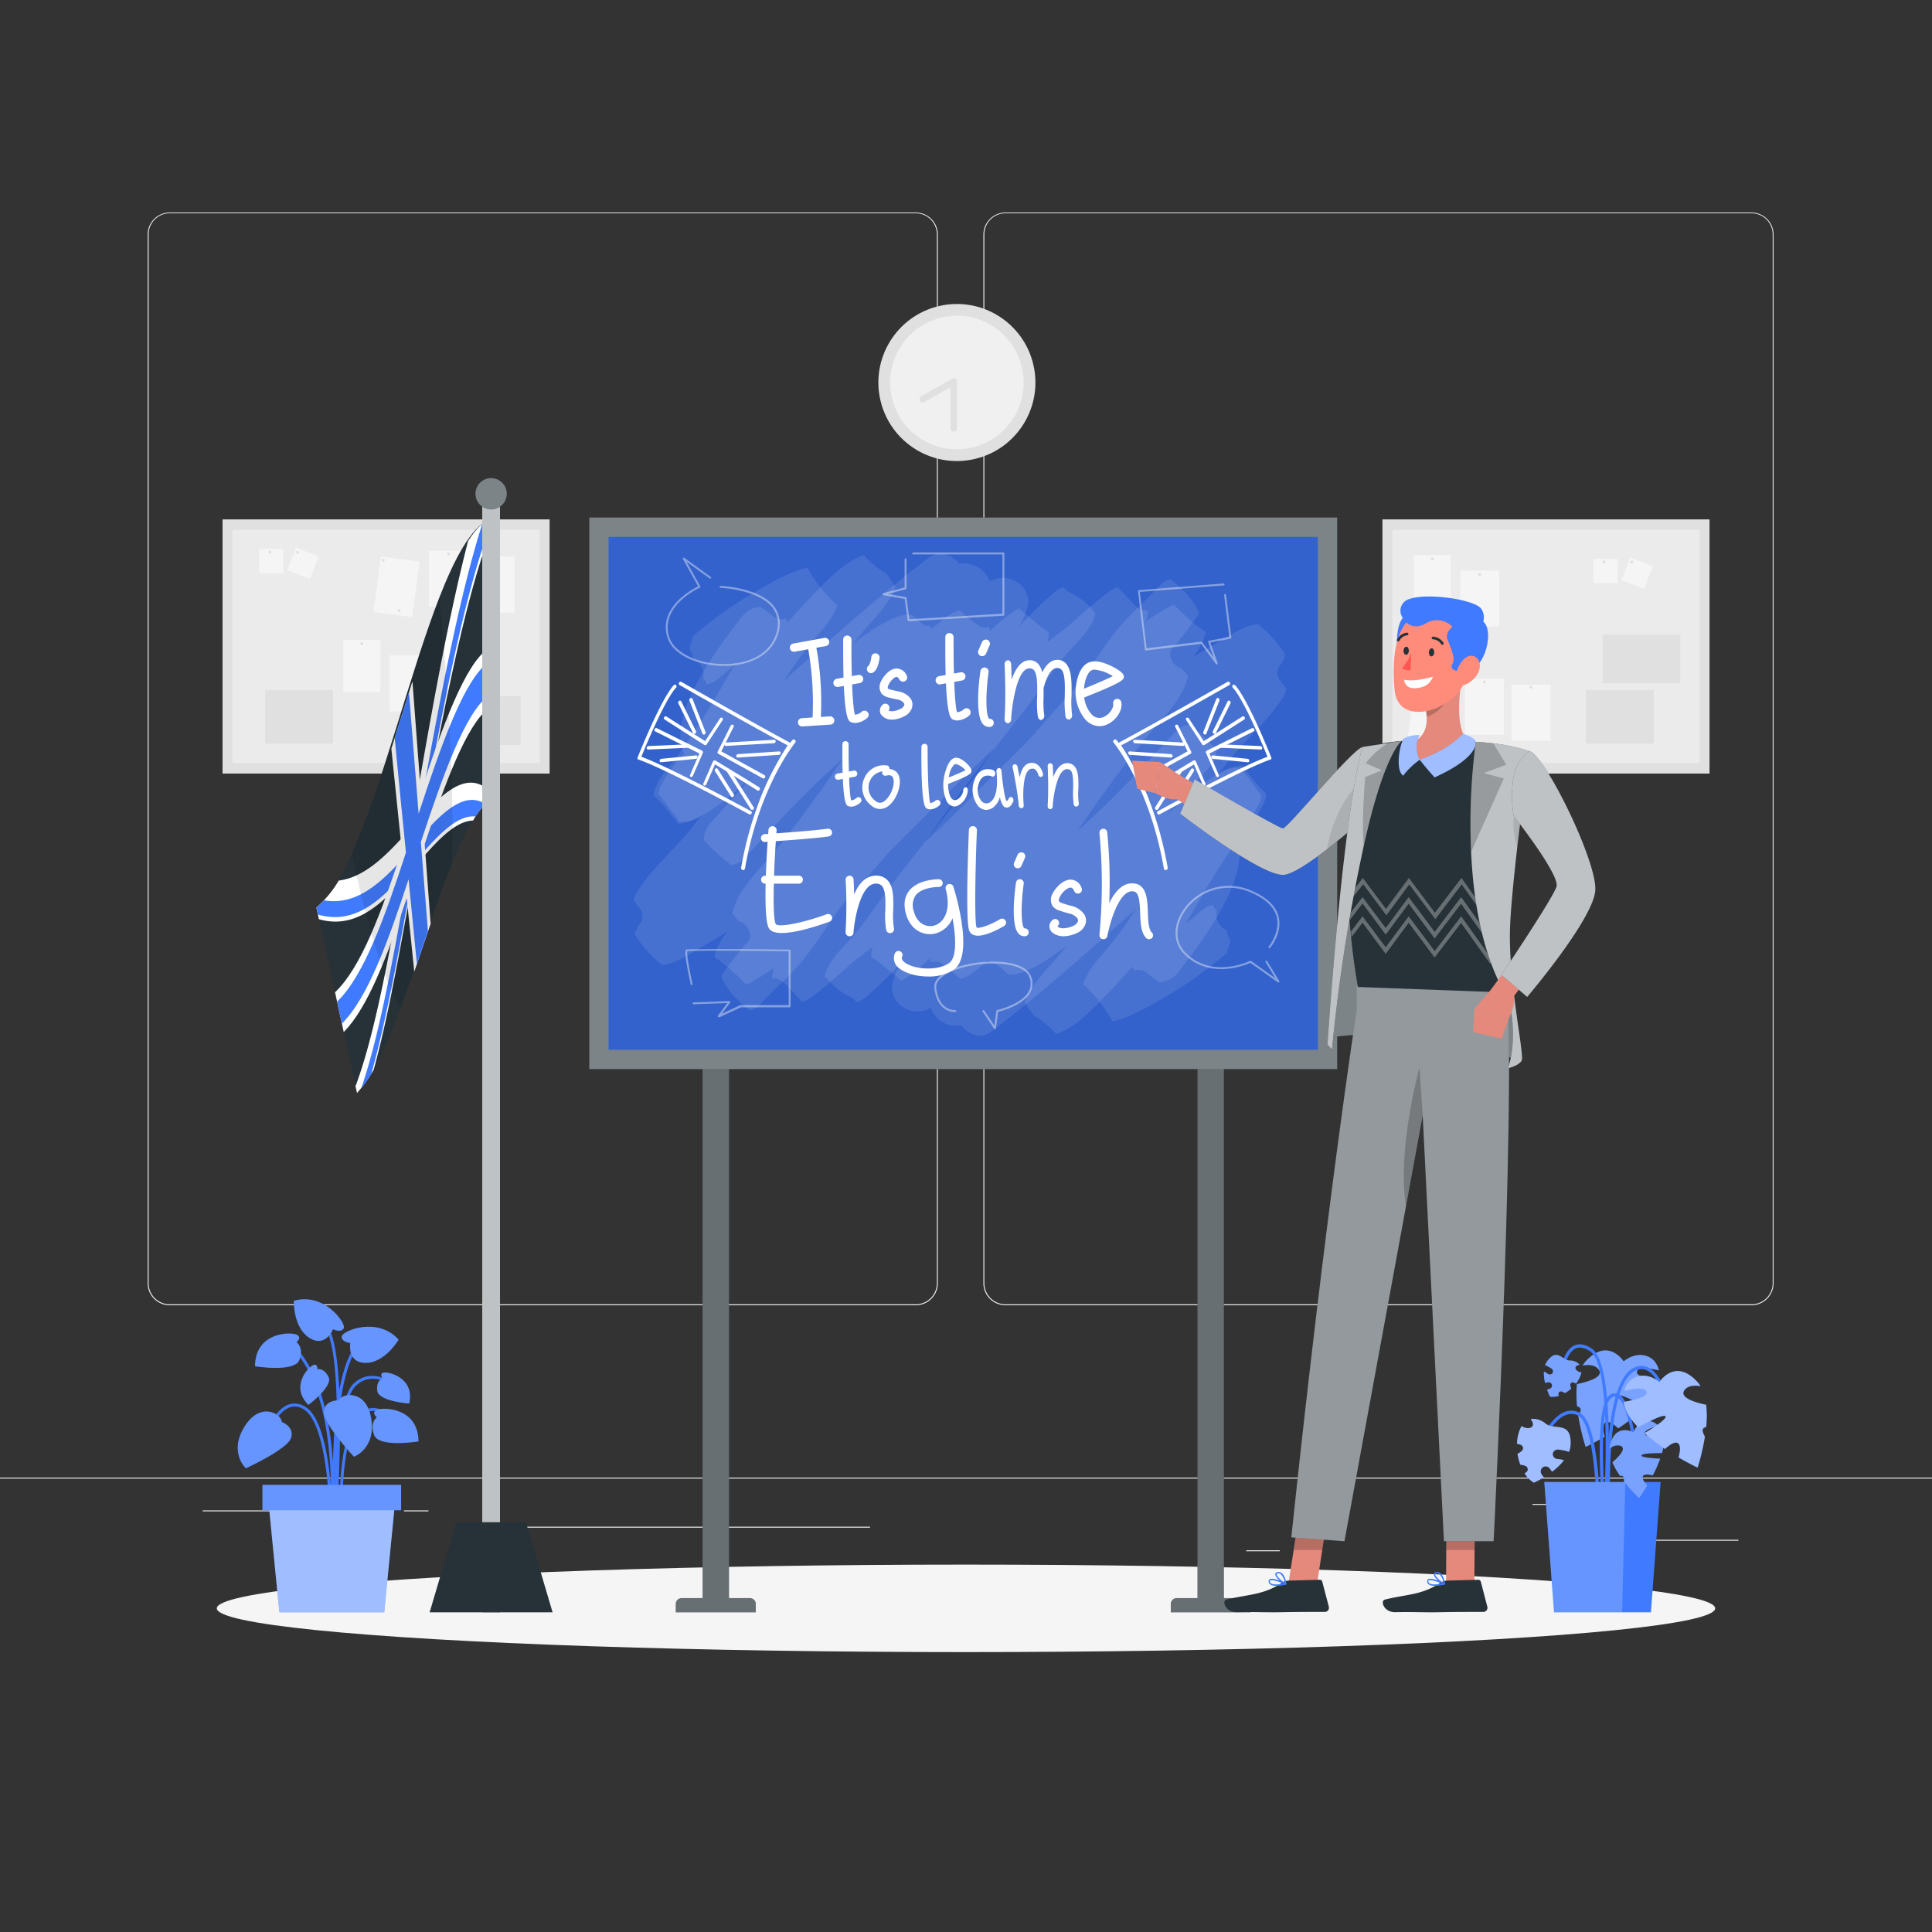 <svg xmlns="http://www.w3.org/2000/svg" viewBox="0 0 500 500">
    <rect x="0" y="0" width="500" height="500" fill="#333333" stroke="none"/>
    <g id="freepik--background-complete--inject-94">
        <rect y="382.4" width="500" height="0.25" style="fill:#ebebeb"></rect>
        <rect x="416.78" y="398.49" width="33.12" height="0.25" style="fill:#ebebeb"></rect>
        <rect x="322.53" y="401.21" width="8.69" height="0.25" style="fill:#ebebeb"></rect>
        <rect x="396.59" y="389.21" width="19.19" height="0.25" style="fill:#ebebeb"></rect>
        <rect x="52.46" y="390.89" width="43.19" height="0.25" style="fill:#ebebeb"></rect>
        <rect x="104.56" y="390.89" width="6.33" height="0.25" style="fill:#ebebeb"></rect>
        <rect x="131.47" y="395.11" width="93.68" height="0.25" style="fill:#ebebeb"></rect>
        <path
            d="M237,337.8H43.91a5.71,5.71,0,0,1-5.7-5.71V60.66A5.71,5.71,0,0,1,43.91,55H237a5.71,5.71,0,0,1,5.71,5.71V332.09A5.71,5.71,0,0,1,237,337.8ZM43.91,55.2a5.46,5.46,0,0,0-5.45,5.46V332.09a5.46,5.46,0,0,0,5.45,5.46H237a5.47,5.47,0,0,0,5.46-5.46V60.66A5.47,5.47,0,0,0,237,55.2Z"
            style="fill:#ebebeb"></path>
        <path
            d="M453.31,337.8H260.21a5.72,5.72,0,0,1-5.71-5.71V60.66A5.72,5.72,0,0,1,260.21,55h193.1A5.71,5.71,0,0,1,459,60.66V332.09A5.71,5.71,0,0,1,453.31,337.8ZM260.21,55.2a5.47,5.47,0,0,0-5.46,5.46V332.09a5.47,5.47,0,0,0,5.46,5.46h193.1a5.47,5.47,0,0,0,5.46-5.46V60.66a5.47,5.47,0,0,0-5.46-5.46Z"
            style="fill:#ebebeb"></path>
        <circle cx="247.65" cy="98.98" r="20.32" transform="translate(-16.12 59.55) rotate(-13.28)"
            style="fill:#e0e0e0"></circle>
        <circle cx="247.65" cy="98.98" r="17.28" transform="translate(-16.12 59.55) rotate(-13.28)"
            style="fill:#f0f0f0"></circle>
        <polyline points="246.84 110.84 246.84 98.76 238.84 103.29" style="fill:#f0f0f0"></polyline>
        <path
            d="M246.84,111.7a.86.86,0,0,1-.86-.86v-10.6l-6.72,3.8a.86.86,0,1,1-.85-1.5l8-4.53a.86.86,0,0,1,1.28.75v12.08A.86.86,0,0,1,246.84,111.7Z"
            style="fill:#e0e0e0"></path>
        <rect x="367.2" y="124.98" width="65.78" height="84.65"
            transform="translate(567.4 -232.78) rotate(90)" style="fill:#e0e0e0"></rect>
        <rect x="360.34" y="137.14" width="79.52" height="60.34" style="fill:#ebebeb"></rect>
        <rect x="365.9" y="143.65" width="9.59" height="13.56" style="fill:#f5f5f5"></rect>
        <rect x="377.89" y="147.65" width="10.1" height="14.51" style="fill:#f5f5f5"></rect>
        <rect x="365.65" y="177.78" width="10.1" height="14.51"
            transform="matrix(0.99, 0.13, -0.13, 0.99, 27.3, -46.77)" style="fill:#f5f5f5"></rect>
        <rect x="391.17" y="177.19" width="10.1" height="14.51" style="fill:#f5f5f5"></rect>
        <rect x="379.1" y="175.66" width="10.1" height="14.51" style="fill:#f5f5f5"></rect>
        <rect x="412.35" y="144.63" width="6.27" height="6.27" style="fill:#f5f5f5"></rect>
        <rect x="420.54" y="145.21" width="6.27" height="6.27"
            transform="translate(81.01 -141.63) rotate(20.94)" style="fill:#f5f5f5"></rect>
        <path d="M415.49,145.43a.37.37,0,0,1-.37.36.37.37,0,1,1,0-.73A.37.37,0,0,1,415.49,145.43Z"
            style="fill:#e0e0e0"></path>
        <path d="M422.7,145.43a.37.37,0,1,1-.37-.37A.37.37,0,0,1,422.7,145.43Z" style="fill:#e0e0e0"></path>
        <path d="M383.3,148.72a.37.37,0,0,1-.73,0,.37.37,0,1,1,.73,0Z" style="fill:#e0e0e0"></path>
        <path d="M371.06,144.63a.37.37,0,1,1-.73,0,.37.37,0,0,1,.73,0Z" style="fill:#e0e0e0"></path>
        <path d="M367.62,178.23a.36.36,0,0,1-.37.36.37.37,0,1,1,0-.73A.36.36,0,0,1,367.62,178.23Z"
            style="fill:#e0e0e0"></path>
        <path d="M384.52,176.49a.37.37,0,1,1-.37-.37A.37.37,0,0,1,384.52,176.49Z"
            style="fill:#e0e0e0"></path>
        <path d="M396.58,177.86a.37.37,0,1,1-.37-.37A.37.37,0,0,1,396.58,177.86Z"
            style="fill:#e0e0e0"></path>
        <rect x="414.75" y="164.24" width="20.11" height="12.61" style="fill:#e0e0e0"></rect>
        <rect x="410.42" y="178.59" width="17.56" height="13.86" style="fill:#e0e0e0"></rect>
        <rect x="67.02" y="124.98" width="65.78" height="84.65"
            transform="translate(267.22 67.4) rotate(90)" style="fill:#e0e0e0"></rect>
        <rect x="60.15" y="137.14" width="79.52" height="60.34" style="fill:#ebebeb"></rect>
        <rect x="88.86" y="165.58" width="9.59" height="13.56" style="fill:#f5f5f5"></rect>
        <rect x="100.85" y="169.59" width="10.1" height="14.51" style="fill:#f5f5f5"></rect>
        <rect x="97.56" y="144.63" width="10.1" height="14.51"
            transform="translate(20.69 -12.09) rotate(7.49)" style="fill:#f5f5f5"></rect>
        <rect x="123.08" y="144.03" width="10.1" height="14.51" style="fill:#f5f5f5"></rect>
        <rect x="111.01" y="142.51" width="10.1" height="14.51" style="fill:#f5f5f5"></rect>
        <rect x="67.06" y="142.08" width="6.27" height="6.27" style="fill:#f5f5f5"></rect>
        <rect x="75.25" y="142.66" width="6.27" height="6.27"
            transform="translate(57.29 -18.39) rotate(20.94)" style="fill:#f5f5f5"></rect>
        <path d="M70.2,142.87a.37.37,0,1,1-.37-.36A.37.37,0,0,1,70.2,142.87Z" style="fill:#e0e0e0"></path>
        <path d="M77.41,142.87a.37.37,0,1,1-.73,0,.37.37,0,0,1,.73,0Z" style="fill:#e0e0e0"></path>
        <path d="M103.66,158a.37.37,0,1,1-.37-.36A.37.37,0,0,1,103.66,158Z" style="fill:#e0e0e0"></path>
        <path d="M94,166.57a.37.37,0,1,1-.37-.37A.38.38,0,0,1,94,166.57Z" style="fill:#e0e0e0"></path>
        <path d="M99.53,145.08a.37.37,0,0,1-.73,0,.37.37,0,1,1,.73,0Z" style="fill:#e0e0e0"></path>
        <circle cx="116.06" cy="143.33" r="0.37" style="fill:#e0e0e0"></circle>
        <path d="M128.49,144.71a.37.37,0,1,1-.73,0,.37.37,0,1,1,.73,0Z" style="fill:#e0e0e0"></path>
        <rect x="114.63" y="180.19" width="20.11" height="12.61" style="fill:#e0e0e0"></rect>
        <rect x="68.63" y="178.59" width="17.56" height="13.86" style="fill:#e0e0e0"></rect>
    </g>
    <g id="freepik--Shadow--inject-94">
        <ellipse id="freepik--path--inject-94" cx="250" cy="416.24" rx="193.89" ry="11.32"
            style="fill:#f5f5f5"></ellipse>
    </g>
    <g id="freepik--plant-2--inject-94">
        <path
            d="M423.63,355c-.17,1.23,3.17,2,5.89,2.5-.22,2.24-1.71,4.5-3.76,6.61-2.59-1.46-6.28-3.38-7-2.91s3,2.95,5.4,4.39a48.39,48.39,0,0,1-5.36,4.06c-1.15-1.08-2.51-2-3.32-1.52s-.61,2.21-.2,3.7c-2.81,1.64-4.92,2.64-4.92,2.64a57.1,57.1,0,0,1-1.88-8c.14-.28.28-.56.41-.86.46-1.05,0-1.49-.73-1.64a27.77,27.77,0,0,1-.05-5.76c3.19-.66,7.06-1.9,5.61-3.81-.88-1.15-2.48-1.28-4.14-1a6.53,6.53,0,0,1,.78-1.07c5.8-6.39,9.84,0,9.84,0,3.37-2.81,8.1-2.05,9.12,2.33C427.47,354.2,423.85,353.48,423.63,355Z"
            style="fill:#407BFF"></path>
        <path
            d="M423.63,355c-.17,1.23,3.17,2,5.89,2.5-.22,2.24-1.71,4.5-3.76,6.61-2.59-1.46-6.28-3.38-7-2.91s3,2.95,5.4,4.39a48.39,48.39,0,0,1-5.36,4.06c-1.15-1.08-2.51-2-3.32-1.52s-.61,2.21-.2,3.7c-2.81,1.64-4.92,2.64-4.92,2.64a57.1,57.1,0,0,1-1.88-8c.14-.28.28-.56.41-.86.46-1.05,0-1.49-.73-1.64a27.77,27.77,0,0,1-.05-5.76c3.19-.66,7.06-1.9,5.61-3.81-.88-1.15-2.48-1.28-4.14-1a6.53,6.53,0,0,1,.78-1.07c5.8-6.39,9.84,0,9.84,0,3.37-2.81,8.1-2.05,9.12,2.33C427.47,354.2,423.85,353.48,423.63,355Z"
            style="fill:#fff;isolation:isolate;opacity:0.3"></path>
        <path
            d="M416.4,401.93l.84-.07c0-.43-3.43-43.19,6.16-47.22a3.27,3.27,0,0,1,2.91.07c3.47,1.81,5.13,9.29,5.14,9.37l.82-.18c-.07-.32-1.76-7.94-5.57-9.93a4.07,4.07,0,0,0-3.62-.1C412.93,358.13,416.25,400.14,416.4,401.93Z"
            style="fill:#407BFF"></path>
        <path
            d="M415.19,401c.17-1.92,4.09-47.16-3.24-52-1.75-1.15-3.32-1.4-4.65-.73-3.46,1.75-3.91,9.15-3.93,9.46l.84.05c0-.07.44-7.23,3.47-8.76,1-.52,2.33-.3,3.82.68,6.9,4.53,2.9,50.72,2.86,51.19Z"
            style="fill:#407BFF"></path>
        <path
            d="M414.09,404.66c.06-1.47,1.26-36.1-5.41-39.13a4.69,4.69,0,0,0-4,0c-4.58,2-7.41,10.55-7.52,10.91l.79.26c0-.09,2.83-8.54,7.06-10.4a3.87,3.87,0,0,1,3.29,0c5.11,2.32,5.28,28.46,4.91,38.34Z"
            style="fill:#407BFF"></path>
        <path
            d="M415.79,403.08l.83-.1c-1.17-10.31-3.42-37.77.25-41.05a1.43,1.43,0,0,1,1.5-.46c2.46.94,4,9.88,4.33,13.24l.83-.09c-.14-1.29-1.48-12.64-4.86-13.93a2.22,2.22,0,0,0-2.36.62C411.57,365.54,415.61,401.54,415.79,403.08Z"
            style="fill:#407BFF"></path>
        <polygon points="429.77 383.54 399.66 383.54 402.18 417.27 427.26 417.27 429.77 383.54"
            style="fill:#407BFF"></polygon>
        <polygon points="420.63 383.54 419.79 417.27 402.18 417.27 399.66 383.54 420.63 383.54"
            style="fill:#fff;isolation:isolate;opacity:0.2"></polygon>
        <path
            d="M425.67,371.16c.32.82,2.66.17,4.49-.48a8.42,8.42,0,0,1-.05,5.37c-2.1,0-5,.06-5.29.59s2.88.78,4.83.86a33.63,33.63,0,0,1-1.91,4.33c-1.08-.27-2.25-.39-2.57.21s.38,1.57,1.15,2.35c-1.17,2-2.13,3.31-2.13,3.31a39.52,39.52,0,0,1-3.9-4.28c0-.22,0-.44,0-.67-.08-.8-.51-.93-1-.76a20.13,20.13,0,0,1-2-3.54c1.74-1.5,3.7-3.59,2.15-4.27a2.88,2.88,0,0,0-2.89.81,4.73,4.73,0,0,1,.11-.93c1.39-5.93,6.07-3.38,6.07-3.38,1.12-2.88,4.29-4,6.43-1.68C427.77,369.35,425.29,370.15,425.67,371.16Z"
            style="fill:#407BFF"></path>
        <path
            d="M425.67,371.16c.32.82,2.66.17,4.49-.48a8.42,8.42,0,0,1-.05,5.37c-2.1,0-5,.06-5.29.59s2.88.78,4.83.86a33.63,33.63,0,0,1-1.91,4.33c-1.08-.27-2.25-.39-2.57.21s.38,1.57,1.15,2.35c-1.17,2-2.13,3.31-2.13,3.31a39.52,39.52,0,0,1-3.9-4.28c0-.22,0-.44,0-.67-.08-.8-.51-.93-1-.76a20.13,20.13,0,0,1-2-3.54c1.74-1.5,3.7-3.59,2.15-4.27a2.88,2.88,0,0,0-2.89.81,4.73,4.73,0,0,1,.11-.93c1.39-5.93,6.07-3.38,6.07-3.38,1.12-2.88,4.29-4,6.43-1.68C427.77,369.35,425.29,370.15,425.67,371.16Z"
            style="fill:#fff;isolation:isolate;opacity:0.3"></path>
        <path
            d="M403.31,375.16a11.69,11.69,0,0,1,2.76.58,6.35,6.35,0,0,0,.4-2c.19-6.07-4.15-3.51-6.45-5.3a5,5,0,0,0-3.85-1.2,6.73,6.73,0,0,1,.52,1,1,1,0,0,1-.73,1.3,2.8,2.8,0,0,1-1.71-.21,3.11,3.11,0,0,1-.44-.3,8.46,8.46,0,0,0-.83,2,12,12,0,0,0-.39,2.6,8.94,8.94,0,0,1,1,.29.94.94,0,0,1,.38,1.44,4.3,4.3,0,0,1-1.25.88,14.56,14.56,0,0,0,.76,2.85l.31,0c.23.05.44.1.66.17a1.55,1.55,0,0,1,.36.13,1,1,0,0,1,.57.73.93.93,0,0,1-.36.88,3.4,3.4,0,0,1-.45.28,6.67,6.67,0,0,0,2.41,2.43,26.82,26.82,0,0,0,2.56-1.35c-.19-.25-.37-.49-.54-.74a1.48,1.48,0,0,1-.25-1,1.26,1.26,0,0,1,.49-.85,1.29,1.29,0,0,1,.95-.26,1.33,1.33,0,0,1,.86.49c.2.3.42.58.64.87a16.18,16.18,0,0,0,3.09-3l-.1,0a9.86,9.86,0,0,0-1.71-.29,1.3,1.3,0,0,1-1.11-1.44A1.31,1.31,0,0,1,403.31,375.16Z"
            style="fill:#407BFF"></path>
        <path
            d="M403.31,375.16a11.69,11.69,0,0,1,2.76.58,6.35,6.35,0,0,0,.4-2c.19-6.07-4.15-3.51-6.45-5.3a5,5,0,0,0-3.85-1.2,6.73,6.73,0,0,1,.52,1,1,1,0,0,1-.73,1.3,2.8,2.8,0,0,1-1.71-.21,3.11,3.11,0,0,1-.44-.3,8.46,8.46,0,0,0-.83,2,12,12,0,0,0-.39,2.6,8.94,8.94,0,0,1,1,.29.94.94,0,0,1,.38,1.44,4.3,4.3,0,0,1-1.25.88,14.56,14.56,0,0,0,.76,2.85l.31,0c.23.05.44.1.66.17a1.55,1.55,0,0,1,.36.13,1,1,0,0,1,.57.73.93.93,0,0,1-.36.88,3.4,3.4,0,0,1-.45.28,6.67,6.67,0,0,0,2.41,2.43,26.82,26.82,0,0,0,2.56-1.35c-.19-.25-.37-.49-.54-.74a1.48,1.48,0,0,1-.25-1,1.26,1.26,0,0,1,.49-.85,1.29,1.29,0,0,1,.95-.26,1.33,1.33,0,0,1,.86.49c.2.3.42.58.64.87a16.18,16.18,0,0,0,3.09-3l-.1,0a9.86,9.86,0,0,0-1.71-.29,1.3,1.3,0,0,1-1.11-1.44A1.31,1.31,0,0,1,403.31,375.16Z"
            style="fill:#fff;isolation:isolate;opacity:0.5"></path>
        <path
            d="M401.58,354.22a8.15,8.15,0,0,0-1.7-.9,3.91,3.91,0,0,1,.66-1.22c2.56-3.28,3.72,0,5.71,0a3.39,3.39,0,0,1,2.55,1.05,5.22,5.22,0,0,0-.73.32.64.64,0,0,0-.18,1,1.9,1.9,0,0,0,1,.64,2.21,2.21,0,0,0,.37,0,5.86,5.86,0,0,1-.46,1.43,7.79,7.79,0,0,1-.93,1.54,6.62,6.62,0,0,0-.66-.3.65.65,0,0,0-.83.59,3,3,0,0,0,.27,1,10.06,10.06,0,0,1-1.65,1.16l-.19-.12-.41-.2a1.84,1.84,0,0,0-.25-.09.66.66,0,0,0-.62.14.65.65,0,0,0-.2.62,2,2,0,0,0,.12.34,4.6,4.6,0,0,1-2.33.22,17.1,17.1,0,0,1-.75-1.83l.6-.16a.93.93,0,0,0,.55-.38.88.88,0,0,0,.12-.67.89.89,0,0,0-1.05-.67c-.24.07-.48.12-.72.17a10.51,10.51,0,0,1-.31-2.92l.06,0a7.09,7.09,0,0,1,1,.6.89.89,0,0,0,1.22-.27A.91.91,0,0,0,401.58,354.22Z"
            style="fill:#407BFF"></path>
        <path
            d="M401.58,354.22a8.15,8.15,0,0,0-1.7-.9,3.91,3.91,0,0,1,.66-1.22c2.56-3.28,3.72,0,5.71,0a3.39,3.39,0,0,1,2.55,1.05,5.22,5.22,0,0,0-.73.32.64.64,0,0,0-.18,1,1.9,1.9,0,0,0,1,.64,2.21,2.21,0,0,0,.37,0,5.86,5.86,0,0,1-.46,1.43,7.79,7.79,0,0,1-.93,1.54,6.62,6.62,0,0,0-.66-.3.65.65,0,0,0-.83.59,3,3,0,0,0,.27,1,10.06,10.06,0,0,1-1.65,1.16l-.19-.12-.41-.2a1.84,1.84,0,0,0-.25-.09.66.66,0,0,0-.62.14.65.65,0,0,0-.2.62,2,2,0,0,0,.12.34,4.6,4.6,0,0,1-2.33.22,17.1,17.1,0,0,1-.75-1.83l.6-.16a.93.93,0,0,0,.55-.38.88.88,0,0,0,.12-.67.89.89,0,0,0-1.05-.67c-.24.07-.48.12-.72.17a10.51,10.51,0,0,1-.31-2.92l.06,0a7.09,7.09,0,0,1,1,.6.89.89,0,0,0,1.22-.27A.91.91,0,0,0,401.58,354.22Z"
            style="fill:#fff;isolation:isolate;opacity:0.3"></path>
        <path
            d="M426.11,360.3c.18,1.23-3.16,2.05-5.89,2.5.22,2.24,1.71,4.5,3.77,6.61,2.58-1.46,6.28-3.38,7-2.91s-3,3-5.41,4.39A49.34,49.34,0,0,0,430.9,375c1.16-1.08,2.52-2,3.32-1.52s.62,2.21.2,3.71c2.82,1.64,4.92,2.63,4.92,2.63a57.17,57.17,0,0,0,1.88-8c-.14-.28-.28-.57-.41-.87-.45-1.05,0-1.49.74-1.64a27.67,27.67,0,0,0,0-5.75c-3.18-.67-7-1.91-5.6-3.82.87-1.15,2.47-1.28,4.14-1a6,6,0,0,0-.79-1.07c-5.79-6.39-9.84,0-9.84,0-3.36-2.81-8.09-2-9.12,2.34C422.28,359.5,425.89,358.78,426.11,360.3Z"
            style="fill:#407BFF"></path>
        <path
            d="M426.11,360.3c.18,1.23-3.16,2.05-5.89,2.5.22,2.24,1.71,4.5,3.77,6.61,2.58-1.46,6.28-3.38,7-2.91s-3,3-5.41,4.39A49.34,49.34,0,0,0,430.9,375c1.16-1.08,2.52-2,3.32-1.52s.62,2.21.2,3.71c2.82,1.64,4.92,2.63,4.92,2.63a57.17,57.17,0,0,0,1.88-8c-.14-.28-.28-.57-.41-.87-.45-1.05,0-1.49.74-1.64a27.67,27.67,0,0,0,0-5.75c-3.18-.67-7-1.91-5.6-3.82.87-1.15,2.47-1.28,4.14-1a6,6,0,0,0-.79-1.07c-5.79-6.39-9.84,0-9.84,0-3.36-2.81-8.09-2-9.12,2.34C422.28,359.5,425.89,358.78,426.11,360.3Z"
            style="fill:#fff;isolation:isolate;opacity:0.5"></path>
    </g>
    <g id="freepik--plant-1--inject-94">
        <path
            d="M86.5,391.26l-.79,0c0-1.16,1-28.48,5.72-33.11s10.64-.06,10.7,0l-.5.6c-.22-.17-5.27-4.28-9.65,0C87.45,363.09,86.5,391,86.5,391.26Z"
            style="fill:#407BFF"></path>
        <path
            d="M86.11,396.75l-.78-.08c0-.33,3.07-33.18-8.83-46.84l.59-.51C89.21,363.23,86.14,396.41,86.11,396.75Z"
            style="fill:#407BFF"></path>
        <path
            d="M86.48,393.24c-.1-1.55-2.39-38.07,6.76-46.48l.53.57c-8.88,8.17-6.53,45.48-6.51,45.85Z"
            style="fill:#407BFF"></path>
        <path
            d="M85.33,393.21c0-.24-.29-24.78-6.79-28.51a4.18,4.18,0,0,0-3.79-.39c-3.82,1.58-5.85,8.86-5.87,8.93l-.75-.2c.09-.32,2.15-7.73,6.32-9.45a4.92,4.92,0,0,1,4.48.44c6.88,3.94,7.17,28.15,7.18,29.18Z"
            style="fill:#407BFF"></path>
        <path
            d="M88,393.23c0-.79-1-19.39,4.22-26.27,1.4-1.83,3-2.71,4.65-2.58,3.75.26,6.65,5.34,6.78,5.56l-.69.38c0-.05-2.82-4.93-6.15-5.16-1.4-.11-2.74.67-4,2.27-5.09,6.66-4.07,25.57-4.06,25.76Z"
            style="fill:#407BFF"></path>
        <path
            d="M87,395.81l-.78-.06c0-.45,3.32-44.77-2.14-52.16l.63-.46C90.29,350.75,87.09,394,87,395.81Z"
            style="fill:#407BFF"></path>
        <path
            d="M72.93,368s3.38,1.25,2.38,4.18S63.62,380,63.62,380s-4.47-4.1-.36-10.76S72.84,365.9,72.93,368Z"
            style="fill:#407BFF"></path>
        <path
            d="M72.93,368s3.38,1.25,2.38,4.18S63.62,380,63.62,380s-4.47-4.1-.36-10.76S72.84,365.9,72.93,368Z"
            style="fill:#fff;isolation:isolate;opacity:0.2"></path>
        <path
            d="M87.61,362.41s-3.59-.15-3.8,2.94S91.6,377,91.6,377s5.71-2.06,4.48-9.8S88.51,360.5,87.61,362.41Z"
            style="fill:#407BFF"></path>
        <path
            d="M87.61,362.41s-3.59-.15-3.8,2.94S91.6,377,91.6,377s5.71-2.06,4.48-9.8S88.51,360.5,87.61,362.41Z"
            style="fill:#fff;isolation:isolate;opacity:0.2"></path>
        <path
            d="M90.66,347.57s-2.4-.26-2.21-1.72,9.32-5.22,14.71.86c0,0-3.45,5.92-8.43,6S90.66,347.57,90.66,347.57Z"
            style="fill:#407BFF"></path>
        <path
            d="M90.66,347.57s-2.4-.26-2.21-1.72,9.32-5.22,14.71.86c0,0-3.45,5.92-8.43,6S90.66,347.57,90.66,347.57Z"
            style="fill:#fff;isolation:isolate;opacity:0.2"></path>
        <path
            d="M86.19,344s2.17,1.05,2.78-.29-5.15-9.36-12.93-7.05c0,0-.21,6.85,4,9.56S86.19,344,86.19,344Z"
            style="fill:#407BFF"></path>
        <path
            d="M86.19,344s2.17,1.05,2.78-.29-5.15-9.36-12.93-7.05c0,0-.21,6.85,4,9.56S86.19,344,86.19,344Z"
            style="fill:#fff;isolation:isolate;opacity:0.2"></path>
        <path
            d="M97.54,366.82s-1.65-1.34.13-2,10.55-.47,10.64,8.21c0,0-10.2,1.7-11.47-1.61S97.54,366.82,97.54,366.82Z"
            style="fill:#407BFF"></path>
        <path
            d="M97.54,366.82s-1.65-1.34.13-2,10.55-.47,10.64,8.21c0,0-10.2,1.7-11.47-1.61S97.54,366.82,97.54,366.82Z"
            style="fill:#fff;isolation:isolate;opacity:0.2"></path>
        <path
            d="M76.73,347.35s1.66-1.33-.13-2S66.05,344.9,66,353.58c0,0,10.21,1.69,11.47-1.61S76.73,347.35,76.73,347.35Z"
            style="fill:#407BFF"></path>
        <path
            d="M76.73,347.35s1.66-1.33-.13-2S66.05,344.9,66,353.58c0,0,10.21,1.69,11.47-1.61S76.73,347.35,76.73,347.35Z"
            style="fill:#fff;isolation:isolate;opacity:0.2"></path>
        <path
            d="M82.13,354.34s.14-1.62-1.17-1-5.88,5.56-1.14,10.24c0,0,6.37-4.72,5.22-7.18S82.13,354.34,82.13,354.34Z"
            style="fill:#407BFF"></path>
        <path
            d="M82.13,354.34s.14-1.62-1.17-1-5.88,5.56-1.14,10.24c0,0,6.37-4.72,5.22-7.18S82.13,354.34,82.13,354.34Z"
            style="fill:#fff;isolation:isolate;opacity:0.2"></path>
        <path
            d="M99,356.66s-1-1.3.46-1.46,7.94,1.57,6.43,8.05c0,0-7.91-.59-8.25-3.28S99,356.66,99,356.66Z"
            style="fill:#407BFF"></path>
        <path
            d="M99,356.66s-1-1.3.46-1.46,7.94,1.57,6.43,8.05c0,0-7.91-.59-8.25-3.28S99,356.66,99,356.66Z"
            style="fill:#fff;isolation:isolate;opacity:0.2"></path>
        <polygon points="72.3 417.27 99.44 417.27 102.36 387.56 69.37 387.56 72.3 417.27"
            style="fill:#407BFF"></polygon>
        <polygon points="72.3 417.27 99.44 417.27 102.36 387.56 69.37 387.56 72.3 417.27"
            style="fill:#fff;isolation:isolate;opacity:0.5"></polygon>
        <rect x="67.93" y="384.28" width="35.89" height="6.56"
            transform="translate(171.74 775.12) rotate(180)" style="fill:#407BFF"></rect>
        <rect x="67.93" y="384.28" width="35.89" height="6.56"
            transform="translate(171.74 775.12) rotate(180)"
            style="fill:#fff;isolation:isolate;opacity:0.2"></rect>
    </g>
    <g id="freepik--Flag--inject-94">
        <path
            d="M126.43,134.51v72.66C123.09,210.11,120,216,117,223.4c-4.51,11-8.79,25.23-13.3,37.37-3.54,9.5-7.22,17.73-11.27,22.13-2.9-13.27-6.35-29-10.51-48,3.22-2.67,6.22-7.61,9.08-13.94,8.1-17.89,15.09-46.79,22.71-66.35C117.69,144.39,121.85,136.73,126.43,134.51Z"
            style="fill:#263238"></path>
        <path
            d="M126.43,139.09c-6.17,16.92-11.67,44.81-16.49,71.3,5.76-6.13,11.28-10.51,16.49-5.94v2.72a22,22,0,0,0-4,5.19c-4.87.1-9.84,5.85-15,11.84-3.7,20.61-7,39.26-10.73,52.66a34.94,34.94,0,0,1-4.3,6L92,281.11c4.53-11.95,8.21-30.93,12.11-53.14-6.06,6.72-12.65,12.47-21.57,9.92q-.33-1.48-.66-3a28.38,28.38,0,0,0,5.78-7c6.51-.8,11.9-6.12,17-11.74l1.85-2c4.26-24.64,9-52.33,14.63-74.13,1.77-2.73,3.52-4.63,5.25-5.47Z"
            style="fill:#fff"></path>
        <path
            d="M104.78,226.11l0-.13c-1,1.13-2,2.24-3.06,3.29-5.47,5.59-11.51,9.75-19.45,7.41l-.39-1.79A19.7,19.7,0,0,0,83.85,233c7.42,1.28,13.23-3.23,18.57-8.83.88-.92,1.74-1.87,2.6-2.83.22.69.44,1.37.65,2C105.37,224.32,105.08,225.22,104.78,226.11Z"
            style="fill:#407BFF"></path>
        <path
            d="M106.7,226.67c-.27,1.52-.54,3-.8,4.52C102.59,249.61,99.5,266,96.06,278a37.88,37.88,0,0,1-2.62,3.75c4.25-12.16,7.8-30.73,11.6-52.15q.46-2.58.93-5.22C106.21,225.13,106.46,225.91,106.7,226.67Z"
            style="fill:#407BFF"></path>
        <path
            d="M109.28,212.42l0,0c.77-4.27,1.55-8.59,2.36-12.92,4.42-23.71,9.38-47.39,14.83-62.31v-2.72a7.51,7.51,0,0,0-1.66,1.11c-5.31,16.63-10.08,40.67-14.34,64.14q-1,5.6-2,11.09c0,1.46-.06,2.9-.09,4.33C108.67,214.26,109,213.34,109.28,212.42Z"
            style="fill:#407BFF"></path>
        <path
            d="M108.23,222.06l1.11-1.28c4.73-5.36,9.3-9.92,13.76-9.48a23.36,23.36,0,0,1,2.45-3.27c-5.08-3.17-10.4,1.59-15.93,7.68l-1.29,1.44C108.29,218.81,108.26,220.44,108.23,222.06Z"
            style="fill:#407BFF"></path>
        <path
            d="M126.43,167.77v15.56c-5.67,4.26-11.21,19.27-16.52,35.14.55,7.31,1.06,14.15,1.54,20.56-1.43,4.15-2.83,8.34-4.24,12.41-.61-5.93-1.26-12.24-1.95-19-5,14.86-10,28.29-16.3,34.65l-2.25-10.29c6.79-6.42,12-20.77,17.28-36.72-.84-8.13-1.74-16.88-2.71-26.34,1.8-5.68,3.61-11.59,5.46-17.42.77,10.32,1.49,19.85,2.16,28.69C114.52,187.93,120.4,171.78,126.43,167.77Z"
            style="fill:#fff"></path>
        <path
            d="M126.44,171.4c-6.25,4.28-12.31,21.51-18.1,39.19-.77-9.59-1.59-20-2.5-31.41-1.24,4-2.47,7.94-3.69,11.83,1,10.73,2,20.57,2.91,29.63-5.45,16.62-10.82,31.87-17.82,38.58.42,1.94.84,3.83,1.24,5.69,6.75-6.68,12-21.37,17.26-37.35.77,7.85,1.49,15.13,2.15,21.91l2.87-8.42c-.57-7.15-1.18-14.84-1.84-23.13,5.61-17,11.47-33.49,17.52-37.91Z"
            style="fill:#407BFF"></path>
        <rect x="124.8" y="126.11" width="4.6" height="291.16" style="fill:#263238"></rect>
        <rect x="124.8" y="126.11" width="4.6" height="291.16"
            style="fill:#fff;opacity:0.7"></rect>
        <polygon points="136.11 393.95 118.09 393.95 111.19 417.27 143.01 417.27 136.11 393.95"
            style="fill:#263238"></polygon>
        <circle cx="127.1" cy="127.79" r="4.05" style="fill:#263238"></circle>
        <circle cx="127.1" cy="127.79" r="4.05" style="fill:#fff;opacity:0.4"></circle>
        <path
            d="M117,223.4c-4.51,11-8.79,25.23-13.3,37.37C98.91,253.7,94.22,235.66,91,221c8.1-17.89,15.09-46.79,22.71-66.35C115.28,170.29,117.65,198.87,117,223.4Z"
            style="opacity:0.1"></path>
    </g>
    <g id="freepik--Blackboard--inject-94">
        <path
            d="M322.16,413.59h-5.42V267.27h-6.83V413.59h-5.42A1.52,1.52,0,0,0,303,415.1v2.17h20.71V415.1A1.52,1.52,0,0,0,322.16,413.59Z"
            style="fill:#263238"></path>
        <path
            d="M194.08,413.59h-5.42V267.27h-6.83V413.59h-5.42a1.52,1.52,0,0,0-1.52,1.51v2.17H195.6V415.1A1.52,1.52,0,0,0,194.08,413.59Z"
            style="fill:#263238"></path>
        <g style="opacity:0.3">
            <path
                d="M322.16,413.59h-5.42V267.27h-6.83V413.59h-5.42A1.52,1.52,0,0,0,303,415.1v2.17h20.71V415.1A1.52,1.52,0,0,0,322.16,413.59Z"
                style="fill:#fff"></path>
            <path
                d="M194.08,413.59h-5.42V267.27h-6.83V413.59h-5.42a1.52,1.52,0,0,0-1.52,1.51v2.17H195.6V415.1A1.52,1.52,0,0,0,194.08,413.59Z"
                style="fill:#fff"></path>
        </g>
        <rect x="152.51" y="133.94" width="193.55" height="142.74" style="fill:#263238"></rect>
        <rect x="152.51" y="133.94" width="193.55" height="142.74" style="fill:#fff;opacity:0.4"></rect>
        <rect x="182.92" y="113.54" width="132.74" height="183.55"
            transform="translate(454.59 -43.97) rotate(90)" style="fill:#407BFF"></rect>
        <rect x="182.92" y="113.54" width="132.74" height="183.55"
            transform="translate(454.59 -43.97) rotate(90)" style="opacity:0.2"></rect>
        <path
            d="M326.53,206c-1.55-1.94-2.84-4.1-4.56-6a3.09,3.09,0,0,1-.7-1.25,7.27,7.27,0,0,0-4,.61c-4.84,2.17-9.25,5.84-13.08,9.46-.82.77-1.66,1.5-2.5,2.24,3.78-4.22,7.56-8.45,11.39-12.63a6.13,6.13,0,0,0,1.71-4.42,42.75,42.75,0,0,0-5.83-5.51,3.8,3.8,0,0,1-1-1,5.69,5.69,0,0,0-3.86,2c-8.19,8.9-16.3,17.65-25.35,25.63.73-1,1.46-2,2.16-3.07,4.75-7.05,9.84-13.82,15.15-20.46,3.74-4.68,10.2-10.43,11.39-16.63-.24-.3-.49-.61-.75-.91s-.67-.77-1-1.14a2.72,2.72,0,0,1-.94-.37c-1.59-1-2.6-3.16-1.33-4.9a4.09,4.09,0,0,1,1-1c1.93-2.43,3.82-4.88,5.62-7.41a4.65,4.65,0,0,0,.26-.41c-1.29-3.71-4.37-6.4-7.37-8.93a5.49,5.49,0,0,0-2.82,1.68c-3.61,3.91-7.75,7.36-11.09,11.51-3.59,4.45-6.55,9.37-9.95,13.95a1.84,1.84,0,0,0-.17.22c-4.12,4.58-8.25,9.15-12.25,13.83-3.48,3.52-7,7-10.44,10.42-5.43,5.5-10.94,11-16.66,16.29,1.42-2.1,2.84-4.19,4.3-6.27,6.44-9.17,13.59-17.82,20.48-26.65,3.4-4.35,6.51-8.9,9.8-13.32,2.6-3.48,6.49-6.66,8.53-10.49a6.86,6.86,0,0,0,.8-2.47,4.41,4.41,0,0,1-.63-.66,18.19,18.19,0,0,0-6.23-4.76,2.88,2.88,0,0,1-1.26-1.2,7,7,0,0,0-2.61,1.43,100.06,100.06,0,0,0-9.13,8.95,22.42,22.42,0,0,0,2.21-4.93c1.62-5.53-4.55-9.6-9.29-7.14l-.41.22a7,7,0,0,0-7.92-4.57c-1.83-2.44-5-3.72-7.91-1.53-11.86,9.06-23.16,19.09-34.35,29-1,.9-2,1.81-3,2.72a106.92,106.92,0,0,1,6.26-8.83c2.57-3.26,6.15-6.66,7.52-10.71a2.25,2.25,0,0,1-.39-.3A36,36,0,0,1,209,147a.36.36,0,0,0,0-.09c-5,1.12-10.22,4.35-14.44,6.78a105.54,105.54,0,0,0-15.36,11.09,4.19,4.19,0,0,1-.27,1.53,6.21,6.21,0,0,1-.4.82l0,.89a14.55,14.55,0,0,1,1,2.54,4.56,4.56,0,0,1,1.9,1.66,5.08,5.08,0,0,1,.63,2.64c0,.25-.06.5-.1.75a2.85,2.85,0,0,1,1,1.44,6.42,6.42,0,0,0,3.09-1.51c1.32-1.15,2.66-2.26,4-3.35-1.73,2.89-3.38,5.83-5.06,8.64-2.94,4.95-6,9.75-9.39,14.43-2.57,3.56-6,6.66-6.43,10.6,2.39,2,4.05,4.57,6.12,6.92a3.69,3.69,0,0,1,.29.4,12,12,0,0,0,6-2.21c-.55.65-1.09,1.31-1.59,2-4.53,6.2-10.93,11.21-15,17.67a6.7,6.7,0,0,0-1,2.41l1.42,1.8a3.43,3.43,0,0,1,.69,3.38l.1.09c-.17.2-.34.39-.5.6l0,0a7.54,7.54,0,0,0-1.42,2.93,32.53,32.53,0,0,0,7,7.83c3.72-.27,7-2.69,10.29-4.58,2.24-1.29,4.47-2.61,6.68-4a21.44,21.44,0,0,0-2.8,4.6,7.32,7.32,0,0,0-.53,2,4.41,4.41,0,0,1,.53.35,53.12,53.12,0,0,1,7.63,6.76,8.27,8.27,0,0,0,1-.45,60,60,0,0,0,6.27-3.94,8.85,8.85,0,0,0-.49,2.88,3.47,3.47,0,0,1,2.79.84c1.8,1.55,3.25,3.53,5,5.1a5,5,0,0,0,1.61-.71c4.71-3.19,8.7-7.39,13.2-10.87,1.13-.88,2.27-1.74,3.41-2.6a6.75,6.75,0,0,0-.32,2.78,3.28,3.28,0,0,1,1.23.63c2.16,1.74,4.27,3.53,6.41,5.3a6.19,6.19,0,0,0,1.53-.82,52.63,52.63,0,0,0,6-5,8.11,8.11,0,0,0,.24,1.11,2.64,2.64,0,0,1,2.6.22,53.2,53.2,0,0,1,5,4.06c2.49-.66,4.22-2.48,6.23-4l1-.78a6,6,0,0,0,.44.72,2.56,2.56,0,0,1,1.8.42,24,24,0,0,1,2.44,2.07l.33.31a6,6,0,0,0,2.57-.07c4.62-1.24,8.75-4.42,12.71-7.21-.78.9-1.56,1.81-2.32,2.74-2.89,3.55-7.13,7.41-8.6,11.9a3.26,3.26,0,0,1,.51.63c.55.91,1.17,1.82,1.83,2.71a23.59,23.59,0,0,1,5.81,4.8,6.51,6.51,0,0,0,.94-.32c4.65-2,8.12-5.74,11.6-9.29,2.49-2.52,4.88-5.13,7.21-7.79a5.19,5.19,0,0,0,.52,1,3.45,3.45,0,0,1,3.33.7c1,.83,2.09,1.59,3.16,2.36a6.57,6.57,0,0,0,4.86-2.63c5.19-6.75,19.75-25.16,14.9-35.56a31,31,0,0,0,6-8.06A7.51,7.51,0,0,0,326.53,206Z"
            style="fill:#fff;opacity:0.1"></path>
        <path
            d="M170.43,205.39c1.55,1.94,2.84,4.1,4.56,6a3.24,3.24,0,0,1,.71,1.25,7.25,7.25,0,0,0,4-.61c4.84-2.17,9.25-5.84,13.09-9.46.81-.77,1.65-1.51,2.5-2.24-3.79,4.22-7.56,8.45-11.39,12.63a6.14,6.14,0,0,0-1.72,4.42,43.34,43.34,0,0,0,5.83,5.51,3.8,3.8,0,0,1,1,1,5.69,5.69,0,0,0,3.86-2c8.19-8.9,16.3-17.65,25.35-25.63-.72,1-1.46,2-2.16,3.07-4.75,7-9.84,13.82-15.14,20.46-3.75,4.68-10.21,10.43-11.4,16.63.25.3.49.61.75.91s.68.77,1,1.14a2.72,2.72,0,0,1,.94.37c1.59,1,2.6,3.16,1.33,4.9a3.92,3.92,0,0,1-1,1c-1.93,2.43-3.81,4.88-5.62,7.41a4.65,4.65,0,0,0-.26.41c1.3,3.71,4.37,6.39,7.37,8.93a5.46,5.46,0,0,0,2.82-1.68c3.62-3.91,7.75-7.36,11.09-11.51,3.59-4.45,6.55-9.37,9.95-14l.18-.22c4.11-4.58,8.24-9.15,12.24-13.83,3.49-3.52,7-7,10.44-10.42,5.43-5.5,10.94-11,16.66-16.29-1.42,2.1-2.84,4.19-4.3,6.27-6.44,9.17-13.59,17.82-20.48,26.65-3.4,4.35-6.51,8.9-9.8,13.32-2.6,3.48-6.49,6.66-8.53,10.49a6.86,6.86,0,0,0-.8,2.47,4,4,0,0,1,.63.66,18.13,18.13,0,0,0,6.24,4.76,2.85,2.85,0,0,1,1.25,1.2,6.89,6.89,0,0,0,2.61-1.43,101.47,101.47,0,0,0,9.14-9,22.46,22.46,0,0,0-2.22,4.93c-1.62,5.53,4.55,9.6,9.29,7.14l.41-.22a7,7,0,0,0,7.92,4.57c1.83,2.44,5,3.72,7.91,1.53,11.86-9.06,23.16-19.09,34.36-29l3-2.72a106.92,106.92,0,0,1-6.26,8.83c-2.57,3.26-6.15,6.66-7.51,10.71a3.4,3.4,0,0,1,.39.3,36.22,36.22,0,0,1,7.21,9.25s0,.06,0,.09c5-1.12,10.22-4.35,14.45-6.78a106,106,0,0,0,15.35-11.09,4.19,4.19,0,0,1,.27-1.53,7.77,7.77,0,0,1,.4-.82c0-.29,0-.59,0-.89a13.86,13.86,0,0,1-1-2.54,4.56,4.56,0,0,1-1.9-1.66,5.08,5.08,0,0,1-.63-2.64c0-.25.06-.5.1-.75a2.83,2.83,0,0,1-.95-1.44,6.45,6.45,0,0,0-3.1,1.51c-1.32,1.15-2.66,2.26-4,3.35,1.72-2.89,3.38-5.83,5.05-8.64,2.94-5,6-9.75,9.4-14.43,2.56-3.56,6-6.66,6.42-10.6-2.39-2-4.05-4.57-6.12-6.92a3.69,3.69,0,0,1-.29-.4,12,12,0,0,0-6,2.21c.55-.65,1.09-1.31,1.59-2,4.53-6.2,10.93-11.21,15-17.67a6.7,6.7,0,0,0,1-2.41l-1.42-1.8a3.46,3.46,0,0,1-.69-3.38l-.1-.09c.17-.2.34-.39.5-.6l0,0a7.7,7.7,0,0,0,1.43-2.93,32.78,32.78,0,0,0-7-7.83c-3.72.27-7,2.69-10.29,4.58q-3.36,1.94-6.68,4a21.13,21.13,0,0,0,2.8-4.59,7.32,7.32,0,0,0,.53-2,3.64,3.64,0,0,1-.52-.35,52.66,52.66,0,0,1-7.64-6.76,8.27,8.27,0,0,0-1,.45,60,60,0,0,0-6.27,3.94,8.59,8.59,0,0,0,.49-2.88,3.49,3.49,0,0,1-2.79-.84c-1.8-1.55-3.25-3.53-5-5.1a5,5,0,0,0-1.61.71c-4.71,3.19-8.7,7.39-13.2,10.87-1.13.88-2.27,1.74-3.41,2.6a6.59,6.59,0,0,0,.32-2.78,3.28,3.28,0,0,1-1.23-.63c-2.16-1.74-4.27-3.53-6.4-5.3a6.07,6.07,0,0,0-1.54.82,52.63,52.63,0,0,0-6,5,6.85,6.85,0,0,0-.24-1.11,2.64,2.64,0,0,1-2.6-.22,51.8,51.8,0,0,1-5-4.06c-2.5.66-4.23,2.48-6.24,4l-1,.78a6,6,0,0,0-.44-.72,2.57,2.57,0,0,1-1.8-.42,25.4,25.4,0,0,1-2.44-2.07l-.33-.31a6,6,0,0,0-2.57.07c-4.61,1.24-8.74,4.42-12.7,7.21.77-.9,1.55-1.81,2.31-2.74,2.89-3.55,7.13-7.41,8.6-11.9a3.68,3.68,0,0,1-.51-.63c-.55-.91-1.17-1.82-1.82-2.71a23.46,23.46,0,0,1-5.82-4.8,6.39,6.39,0,0,0-.93.32c-4.65,2-8.13,5.74-11.61,9.29-2.48,2.52-4.88,5.13-7.2,7.79a5.23,5.23,0,0,0-.53-1,3.45,3.45,0,0,1-3.33-.7c-1-.83-2.08-1.59-3.16-2.36a6.57,6.57,0,0,0-4.86,2.63c-5.19,6.75-19.75,25.16-14.9,35.56a31.31,31.31,0,0,0-6,8A8.09,8.09,0,0,0,170.43,205.39Z"
            style="fill:#fff;opacity:0.1"></path>
        <path
            d="M308.13,195.07h0l-11.52,6.36a.44.44,0,0,1-.58-.21.43.43,0,0,1,.12-.6l11.19-6.17-3.17-6.31a.42.42,0,0,1,.16-.58.45.45,0,0,1,.58.24l3.36,6.7A.44.44,0,0,1,308.13,195.07Z"
            style="fill:#fff"></path>
        <path
            d="M311.85,203.28l-.07,0a.47.47,0,0,1-.56-.29L309,197.84C307,199,298.8,204,298,204.58a.44.44,0,0,1-.59-.15.45.45,0,0,1,.06-.62c.92-.66,11-6.75,11.4-7a.39.39,0,0,1,.35,0,.57.57,0,0,1,.28.27l2.47,5.7A.41.41,0,0,1,311.85,203.28Z"
            style="fill:#fff"></path>
        <path
            d="M315.32,201.06l-.06,0a.46.46,0,0,1-.57-.28l-2.58-5.92a.44.44,0,0,1,.16-.56L324,188.46a.45.45,0,0,1,.58.23.42.42,0,0,1-.15.59L313,195l2.41,5.54A.42.42,0,0,1,315.32,201.06Z"
            style="fill:#fff"></path>
        <path
            d="M322,186.21l-10.31,6.6a.44.44,0,0,1-.59-.17l-4.1-6.26a.43.43,0,0,1,.08-.61.45.45,0,0,1,.59.16l3.85,5.88,10-6.38a.44.44,0,0,1,.59.17A.43.43,0,0,1,322,186.21Z"
            style="fill:#fff"></path>
        <path
            d="M312.06,190.05a.38.38,0,0,1-.4,0,.5.5,0,0,1-.24-.61l3.37-8.57a.37.37,0,0,1,.55-.17.52.52,0,0,1,.24.61l-3.38,8.57A.39.39,0,0,1,312.06,190.05Z"
            style="fill:#fff"></path>
        <path
            d="M314.52,189.86a.39.39,0,0,1-.44,0,.49.49,0,0,1-.19-.62l3.81-7.72a.37.37,0,0,1,.56-.12.49.49,0,0,1,.19.62l-3.8,7.72A.44.44,0,0,1,314.52,189.86Z"
            style="fill:#fff"></path>
        <path
            d="M323.14,197.22a.34.34,0,0,1-.23.05l-9-.88a.5.5,0,0,1-.43-.49.36.36,0,0,1,.4-.4l9,.88a.5.5,0,0,1,.44.48A.39.39,0,0,1,323.14,197.22Z"
            style="fill:#fff"></path>
        <path
            d="M326.48,193.92a.37.37,0,0,1-.21.06l-10.4-.46a.51.51,0,0,1-.46-.47.37.37,0,0,1,.38-.43l10.4.46a.5.5,0,0,1,.46.47A.37.37,0,0,1,326.48,193.92Z"
            style="fill:#fff"></path>
        <path
            d="M328.83,196.57l-.07,0c-7.27,2.53-28.45,14.07-28.66,14.18a.44.44,0,0,1-.58-.21.43.43,0,0,1,.12-.6c.21-.11,20.74-11.29,28.39-14.09-1-2.45-6.13-14.87-9-17.9a.46.46,0,0,1,0-.63.4.4,0,0,1,.59,0c3.28,3.48,9.1,18,9.35,18.64A.42.42,0,0,1,328.83,196.57Z"
            style="fill:#fff"></path>
        <path
            d="M298.42,211.24l-.13,0a.48.48,0,0,1-.52-.37c-2.47-9.07-8.47-17.84-8.53-17.92a.49.49,0,0,1-.09-.37.36.36,0,0,1,.19-.27c8.29-4.38,28.14-15.72,28.34-15.84a.45.45,0,0,1,.59.2.44.44,0,0,1-.12.61c-.19.11-19.46,11.11-28,15.63,1.24,1.9,6.18,9.73,8.38,17.82A.39.39,0,0,1,298.42,211.24Z"
            style="fill:#fff"></path>
        <path
            d="M306.35,193a.3.3,0,0,1-.21.05l-12.42-.7a.5.5,0,0,1-.46-.47.37.37,0,0,1,.39-.42l12.42.7a.5.5,0,0,1,.45.47A.37.37,0,0,1,306.35,193Z"
            style="fill:#fff"></path>
        <path
            d="M303.3,196a.4.4,0,0,1-.22.06l-10.65-.7a.51.51,0,0,1-.46-.47.37.37,0,0,1,.4-.42l10.65.69a.52.52,0,0,1,.45.48A.39.39,0,0,1,303.3,196Z"
            style="fill:#fff"></path>
        <path
            d="M299.58,209.53a.39.39,0,0,1-.47,0,.49.49,0,0,1-.14-.63l6.2-9.77a.38.38,0,0,1,.58-.06.49.49,0,0,1,.14.63l-6.2,9.76A.29.29,0,0,1,299.58,209.53Z"
            style="fill:#fff"></path>
        <path
            d="M304.73,206.24a.41.41,0,0,1-.47-.05.49.49,0,0,1-.14-.63l4.14-6.53a.39.39,0,0,1,.58-.07.49.49,0,0,1,.14.63l-4.14,6.54A.38.38,0,0,1,304.73,206.24Z"
            style="fill:#fff"></path>
        <path
            d="M301.78,225.18a.5.5,0,0,1-.57-.41c-3.69-21.28-12.92-32.46-13-32.57a.49.49,0,0,1,.06-.7.51.51,0,0,1,.71.06c.09.11,9.49,11.48,13.22,33a.5.5,0,0,1-.41.58Z"
            style="fill:#fff"></path>
        <g style="opacity:0.4">
            <path
                d="M330.87,254.25a.26.26,0,0,1-.15,0l-7.14-5.07c-1.24.57-10.46,4.43-17.11-2.27-2.87-2.88-3-7.32-.3-11.32a14.27,14.27,0,0,1,17.53-5.16c4.1,1.72,6.53,4,7.22,6.86,1,4.15-2.07,7.85-2.2,8a.25.25,0,1,1-.38-.32s3-3.68,2.09-7.57c-.65-2.68-3-4.87-6.93-6.52a13.78,13.78,0,0,0-16.91,5c-2,3-3,7.41.23,10.69,6.86,6.89,16.57,2.16,16.67,2.11a.27.27,0,0,1,.26,0L330,253.1,327.54,249a.25.25,0,1,1,.43-.25l3.11,5.14a.26.26,0,0,1,0,.31A.23.23,0,0,1,330.87,254.25Z"
                style="fill:#fff"></path>
        </g>
        <g style="opacity:0.4">
            <path
                d="M186,263.24a.25.25,0,0,1-.19-.09.26.26,0,0,1,0-.31l2.43-3.25-8.74.32a.25.25,0,0,1-.26-.24.26.26,0,0,1,.24-.26l9.27-.34a.26.26,0,0,1,.23.13.29.29,0,0,1,0,.27l-2.15,2.87,4.76-2.22a.18.18,0,0,1,.1,0h12.42V246.18c-10.06-.13-25-.23-26.24,0-.19.64.54,4.76,1.37,8.48a.25.25,0,0,1-.19.3.24.24,0,0,1-.29-.19c-1.28-5.71-1.67-8.75-1.17-9s20.65-.11,26.78,0a.25.25,0,0,1,.24.25v14.42a.25.25,0,0,1-.25.25H191.73l-5.61,2.62Z"
                style="fill:#fff"></path>
        </g>
        <g style="opacity:0.4">
            <path
                d="M314.91,172a.24.24,0,0,1-.2-.11l-3.88-5.27-14.25,1.73a.24.24,0,0,1-.18-.05.22.22,0,0,1-.09-.17L294.51,153a.25.25,0,0,1,.05-.19.31.31,0,0,1,.18-.09L316.66,151a.26.26,0,0,1,.27.23.26.26,0,0,1-.23.27L295,153.19l1.73,14.58,14.14-1.71a.25.25,0,0,1,.23.1l3,4-1.42-4a.24.24,0,0,1,0-.2.27.27,0,0,1,.17-.13l5.29-1-1.34-10.83a.26.26,0,0,1,.22-.28.25.25,0,0,1,.28.22l1.37,11.06a.27.27,0,0,1-.21.28l-5.23,1,1.9,5.31a.26.26,0,0,1-.12.31A.27.27,0,0,1,314.91,172Z"
                style="fill:#fff"></path>
        </g>
        <g style="opacity:0.4">
            <path
                d="M187.37,172.34c-6.1,0-13.06-2.49-14.61-7.26-2.54-7.81,6.3-12.54,7.91-13.32l-3.94-7.09a.26.26,0,0,1,.06-.31.25.25,0,0,1,.31,0l6.8,4.91a.25.25,0,1,1-.29.4l-5.89-4.25,3.52,6.34a.23.23,0,0,1,0,.2.27.27,0,0,1-.13.15c-.11,0-10.52,4.72-7.89,12.83,1.29,3.95,7.35,6.91,14.14,6.91h.1c6.85,0,11.85-2.93,13.37-7.76a7.19,7.19,0,0,0-.7-6.57c-3.47-4.93-13.56-5.39-13.66-5.39a.25.25,0,0,1-.24-.26.24.24,0,0,1,.26-.24c.42,0,10.43.47,14.05,5.6a7.65,7.65,0,0,1,.76,7c-1.59,5.05-6.76,8.07-13.83,8.11Z"
                style="fill:#fff"></path>
        </g>
        <g style="opacity:0.4">
            <path
                d="M235.15,160.79a.25.25,0,0,1-.25-.21l-.77-5.56-5.55-1a.25.25,0,0,1-.21-.23.26.26,0,0,1,.19-.26l5.55-1.48v-7.32a.25.25,0,0,1,.5,0v7.51a.25.25,0,0,1-.19.24l-4.64,1.24,4.62.81a.23.23,0,0,1,.2.21l.76,5.51,24.07-1.42V143.48H236.34a.25.25,0,0,1-.25-.25.25.25,0,0,1,.25-.25h23.34a.26.26,0,0,1,.25.25v15.86a.26.26,0,0,1-.24.25l-24.53,1.45Z"
                style="fill:#fff"></path>
        </g>
        <g style="opacity:0.4">
            <path
                d="M257.51,266.36a.26.26,0,0,1-.21-.11l-3-4.46a.25.25,0,0,1,.07-.35.24.24,0,0,1,.34.07l2.63,3.91.51-3.81a.26.26,0,0,1,.2-.21c.06,0,6.37-1.43,8.19-4.86a4.31,4.31,0,0,0,.11-3.75c-1.45-3.63-10-4.23-16.79-2.5-4.73,1.2-7.51,3.26-7.26,5.38.72,6.05,4.75,5.74,4.92,5.73a.24.24,0,0,1,.27.22.26.26,0,0,1-.22.28c-.05,0-4.68.38-5.46-6.17-.29-2.42,2.56-4.64,7.62-5.93,6.19-1.58,15.67-1.48,17.38,2.81a4.76,4.76,0,0,1-.13,4.16c-1.77,3.35-7.29,4.82-8.35,5.08l-.58,4.29a.26.26,0,0,1-.19.21Z"
                style="fill:#fff"></path>
        </g>
        <path
            d="M275,242.29c-1,0-2.73-.54-3.25-1.76a2.1,2.1,0,0,1,.57-2.37,1,1,0,0,1,1.49,1.42.68.68,0,0,0-.16.22,2.86,2.86,0,0,0,1.35.44,6.31,6.31,0,0,0,2.7-.61,2.19,2.19,0,0,0,1.19-1,1,1,0,0,0,0-.87,3.47,3.47,0,0,0-2.11-1.32c-.83-.22-1.67-.47-2.49-.75a3.5,3.5,0,0,1-1.87-1.2,3.2,3.2,0,0,1,.12-3.46c.94-1.69,2.82-3.47,4.68-3.38a3.08,3.08,0,0,1,2.7,2.18,1,1,0,0,1-1.89.81c-.26-.6-.57-.92-.91-.93-.76-.05-2.08,1-2.79,2.32-.29.53-.39,1.05-.23,1.27a2,2,0,0,0,.85.45c.77.26,1.56.49,2.34.7a5.47,5.47,0,0,1,3.41,2.35,3,3,0,0,1,.15,2.53,4.06,4.06,0,0,1-2.25,2.19,8.59,8.59,0,0,1-3.56.79Z"
            style="fill:#fff"></path>
        <path
            d="M202.34,241.46c-1.52,0-2.72-.31-3.28-1.12-1.78-2.54-.59-20.21-.18-25.56a1,1,0,0,1,1.1-.95,1,1,0,0,1,1,1.1c-.82,10.8-1.11,22.82-.19,24.24.62.83,6.39-.09,13.18-2.57a1,1,0,1,1,.7,1.93C211.76,239.58,206.08,241.46,202.34,241.46Z"
            style="fill:#fff"></path>
        <path
            d="M198,217.93a1,1,0,0,1-.07-2.06c.13,0,12.43-.83,16.24-1.4a1,1,0,1,1,.3,2c-3.89.58-15.89,1.38-16.4,1.41Z"
            style="fill:#fff"></path>
        <path d="M206.71,228.69H198a1,1,0,0,1,0-2.06h8.76a1,1,0,0,1,0,2.06Z" style="fill:#fff"></path>
        <path
            d="M219.87,242.3h-.08a1,1,0,0,1-.94-1.1c0-.08,0-.19,0-.32a116,116,0,0,0,0-13.16,1,1,0,1,1,2.05-.13c0,.15.1,1.68.16,3.84,1.13-2.56,2.82-4.65,5.33-4.8a4,4,0,0,1,3.18,1.05c1.75,1.69,1.67,4.92,1.59,8.06a20,20,0,0,0,.19,4.49,1,1,0,0,1-2,.47,21.47,21.47,0,0,1-.23-5c.06-2.57.13-5.47-1-6.54a2.09,2.09,0,0,0-1.63-.47c-3.73.22-5.29,8.95-5.59,12.39a2.64,2.64,0,0,0,0,.29A1,1,0,0,1,219.87,242.3Z"
            style="fill:#fff"></path>
        <path
            d="M240.19,252.72c-2.9,0-5.78-.78-7.42-2.1a3.18,3.18,0,0,1-1.18-3.89,1,1,0,0,1,1.36-.53,1,1,0,0,1,.53,1.35c-.1.22-.32.74.58,1.46,2.35,1.9,8.63,2.36,11.58.22,2-1.42,1.79-6.51.88-11.6a6.65,6.65,0,0,1-4.3,3.92c-2.93.81-6.54-.66-7.75-5-.68-2.44-.41-4.47.81-6,2.37-3.05,7.48-3,7.69-3a1,1,0,0,1,1,1,1,1,0,0,1-1,1s-4.3-.06-6,2.17a4.62,4.62,0,0,0-.45,4.21c.89,3.22,3.34,4.13,5.23,3.61,2.51-.7,4.52-3.94,3-9.44a1,1,0,0,1,2-.58c.56,1.79,5.33,17.61.18,21.35A11.6,11.6,0,0,1,240.19,252.72Z"
            style="fill:#fff"></path>
        <path
            d="M253.08,242.16a3.14,3.14,0,0,1-.94-.13,2,2,0,0,1-1.3-1.15c-1-2.32-.26-22.12-.09-26.07a1,1,0,0,1,1.07-1,1,1,0,0,1,1,1.07c-.39,9.54-.68,23.66-.08,25.15.47.37,3.3-.5,6.08-2.15a1,1,0,1,1,1.05,1.76C259.07,240.12,255.5,242.16,253.08,242.16Z"
            style="fill:#fff"></path>
        <path
            d="M265.11,242.3a2,2,0,0,1-1.48-.64c-2.09-2.2-1.06-10.7-.69-13.26a1,1,0,1,1,2,.3c-.78,5.49-.7,11,.18,11.56a1,1,0,0,1,1.1.92,1,1,0,0,1-.94,1.12Z"
            style="fill:#fff"></path>
        <path
            d="M263.4,224.71a1,1,0,0,1-.41-.09,1,1,0,0,1-.53-1.35l.91-2.08a1,1,0,0,1,1.88.82l-.91,2.08A1,1,0,0,1,263.4,224.71Z"
            style="fill:#fff"></path>
        <path
            d="M297.36,243.07a1.05,1.05,0,0,1-.74-.31c-1.37-1.41-1.46-4-1.55-6.5-.15-4.17-.51-5.65-2.16-5.59-3.46.09-5.79,8.59-6.33,11.55a1,1,0,0,1-1.16.84,1,1,0,0,1-.88-1.13,142.68,142.68,0,0,0,0-26.33,1,1,0,0,1,2-.22,130.56,130.56,0,0,1,.53,18.36c1.31-2.71,3.19-5.06,5.74-5.12,4-.14,4.14,4.14,4.26,7.56.07,2,.16,4.3,1,5.14a1,1,0,0,1-.73,1.75Z"
            style="fill:#fff"></path>
        <path
            d="M211.33,187.07h-.05a1.08,1.08,0,0,1-1-1.12,80.41,80.41,0,0,0-1.19-18.41,1.07,1.07,0,1,1,2.09-.46,80.81,80.81,0,0,1,1.24,19A1.07,1.07,0,0,1,211.33,187.07Z"
            style="fill:#fff"></path>
        <path
            d="M205.47,168.68a1.07,1.07,0,0,1-.19-2.12l8.06-1.47a1.07,1.07,0,0,1,.38,2.11l-8.06,1.46A.58.58,0,0,1,205.47,168.68Z"
            style="fill:#fff"></path>
        <path d="M207.61,188a1.07,1.07,0,0,1-.07-2.14l7.24-.47a1.07,1.07,0,0,1,.14,2.14l-7.24.47Z"
            style="fill:#fff"></path>
        <path
            d="M221.38,187.11a2.86,2.86,0,0,1-1.16-.23c-.69-.29-2.12-.89-2-21.33a1,1,0,0,1,1.08-1.06,1.06,1.06,0,0,1,1.06,1.08c-.06,8.31.27,17.57.9,19.4a3,3,0,0,0,1.76-.78,1.07,1.07,0,0,1,1.51.08,1.05,1.05,0,0,1-.07,1.5A5.11,5.11,0,0,1,221.38,187.11Zm0-2h0Z"
            style="fill:#fff"></path>
        <path d="M216.73,177.79a1.07,1.07,0,0,1-.19-2.12l5.6-1a1.07,1.07,0,0,1,.38,2.11l-5.6,1Z"
            style="fill:#fff"></path>
        <path
            d="M225.34,174.21a1.07,1.07,0,0,1-.45-2,6.12,6.12,0,0,0,.61-2.18,1.07,1.07,0,1,1,2.13.25c-.11.95-.52,3.24-1.83,3.86A1.06,1.06,0,0,1,225.34,174.21Z"
            style="fill:#fff"></path>
        <path
            d="M230.81,186.23a3.3,3.3,0,0,1-2.89-1.45,2,2,0,0,1,.38-2.28,1.06,1.06,0,0,1,1.5-.14,1.07,1.07,0,0,1,.14,1.51h0a2,2,0,0,0,.92.2,5.32,5.32,0,0,0,2.24-.65,1.74,1.74,0,0,0,.89-.85.68.68,0,0,0-.06-.61,2.82,2.82,0,0,0-1.78-.95q-1.12-.21-2.22-.51a3.36,3.36,0,0,1-1.78-1,3,3,0,0,1-.12-3.19c.75-1.57,2.33-3.27,4-3.3a2.9,2.9,0,0,1,2.63,1.83,1.07,1.07,0,1,1-1.91,1c-.15-.3-.43-.62-.68-.66-.61,0-1.62,1-2.13,2.07-.23.48-.23.84-.15.94a1.82,1.82,0,0,0,.67.27c.67.18,1.37.34,2.06.47a5.08,5.08,0,0,1,3.21,1.94,2.86,2.86,0,0,1,.28,2.33,3.65,3.65,0,0,1-1.91,2.13,7.56,7.56,0,0,1-3.12.91Z"
            style="fill:#fff"></path>
        <path
            d="M247.81,186.46a2.89,2.89,0,0,1-1.16-.23c-.69-.29-2.12-.89-2-21.33a1,1,0,0,1,1.07-1.06,1.07,1.07,0,0,1,1.07,1.08c-.06,8.31.26,17.57.9,19.4a3,3,0,0,0,1.76-.78,1.07,1.07,0,0,1,1.44,1.58A5.14,5.14,0,0,1,247.81,186.46Zm0-2h0Z"
            style="fill:#fff"></path>
        <path
            d="M243.16,177.14a1.08,1.08,0,0,1-1-.88A1.06,1.06,0,0,1,243,175l5.6-1a1.07,1.07,0,1,1,.39,2.11l-5.6,1Z"
            style="fill:#fff"></path>
        <path
            d="M256,188.15a2.11,2.11,0,0,1-1.54-.68c-2.18-2.28-1.11-11.14-.73-13.8a1.07,1.07,0,0,1,1.21-.91,1.08,1.08,0,0,1,.91,1.21c-.82,5.73-.73,11.47.18,12.05a1.06,1.06,0,0,1,1.16.95,1.1,1.1,0,0,1-1,1.17Z"
            style="fill:#fff"></path>
        <path
            d="M254.21,169.82a1.07,1.07,0,0,1-1-1.5l.94-2.16a1.07,1.07,0,0,1,1.41-.55,1.06,1.06,0,0,1,.55,1.4l-.94,2.17A1.08,1.08,0,0,1,254.21,169.82Z"
            style="fill:#fff"></path>
        <path
            d="M277.45,184.94a25.89,25.89,0,0,1-.15-4.67c.06-3.27.13-6.64-1.31-8.4a2.93,2.93,0,0,0-2.61-1.09c-1.58.12-2.76,1.44-3.64,3.25a5.26,5.26,0,0,0-.94-2.07,2.9,2.9,0,0,0-2.61-1.08c-2.06.15-3.45,2.33-4.38,5-.05-2.26-.12-3.85-.13-4,0-.59-.44-1-.9-1A1,1,0,0,0,260,172c0,.08.38,7.86,0,13.71,0,.13,0,.25,0,.32a1,1,0,0,0,.78,1.15h.07a1,1,0,0,0,.84-1c0-.1,0-.2,0-.3.24-3.58,1.52-12.67,4.58-12.9a1.5,1.5,0,0,1,1.35.49c.9,1.11.84,4.14.79,6.81a27.62,27.62,0,0,0,.19,5.21c.11.58.56.94,1,.8a1.12,1.12,0,0,0,.63-1.29,25.85,25.85,0,0,1-.15-4.67c0-.75,0-1.51,0-2.25.73-2.75,1.81-5.08,3.35-5.19a1.47,1.47,0,0,1,1.34.49c.9,1.1.84,4.13.79,6.8a28.6,28.6,0,0,0,.19,5.22.87.87,0,0,0,1,.8A1.12,1.12,0,0,0,277.45,184.94Z"
            style="fill:#fff"></path>
        <path
            d="M284.56,187.93a5,5,0,0,1-3.75-1.81,11.24,11.24,0,0,1-2.25-9.17c.39-2.52,1.42-4.48,2.75-5.26s2.91-.67,5,.12c1.38.51,4.1,1.89,4.45,2.92s.52,1.54-10.16,5.78a7.75,7.75,0,0,0,1.76,4.18,2.67,2.67,0,0,0,3.51.74c1.54-.8,2.4-2.5,2.23-3.25a1.07,1.07,0,0,1,2.09-.49c.43,1.9-1.09,4.48-3.34,5.64A5,5,0,0,1,284.56,187.93Zm-1.19-14.62a1.93,1.93,0,0,0-1,.22c-.61.36-1.4,1.68-1.72,3.75a9.17,9.17,0,0,0-.11.95c2.93-1.18,5.93-2.47,7.45-3.24A10.8,10.8,0,0,0,283.37,173.31Zm5.52,2.34Z"
            style="fill:#fff"></path>
        <path
            d="M220.36,208.77a2.32,2.32,0,0,1-.87-.17c-.51-.22-1.58-.67-1.47-16a.77.77,0,0,1,.8-.79.8.8,0,0,1,.8.81c-.05,6.21.2,13.14.67,14.51a2.23,2.23,0,0,0,1.32-.58.8.8,0,0,1,1.13,0,.81.81,0,0,1-.05,1.13A3.93,3.93,0,0,1,220.36,208.77Zm0-1.46Z"
            style="fill:#fff"></path>
        <path d="M216.88,201.8a.8.8,0,0,1-.14-1.59l4.19-.77a.8.8,0,0,1,.29,1.58l-4.19.77Z"
            style="fill:#fff"></path>
        <path
            d="M227.74,209.37a3.5,3.5,0,0,1-2.26-.91,5.82,5.82,0,0,1-1.75-7.15,5.47,5.47,0,0,1,5.82-3.21.82.82,0,0,1,.64.94h0a2.63,2.63,0,0,1,2.35,1.51c1,2.14-.31,6.25-2.58,8A3.65,3.65,0,0,1,227.74,209.37Zm.66-9.74a4.11,4.11,0,0,0-3.23,2.37,4.24,4.24,0,0,0,1.35,5.24,1.75,1.75,0,0,0,2.46,0c1.67-1.28,2.81-4.55,2.11-6-.11-.23-.4-.84-1.77-.51a.79.79,0,0,1-1-.59A.84.84,0,0,1,228.4,199.63Z"
            style="fill:#fff"></path>
        <path
            d="M240.81,209.46a2.25,2.25,0,0,1-.87-.17c-.52-.22-1.59-.67-1.48-16a.78.78,0,0,1,.81-.79.79.79,0,0,1,.79.8c0,6.22.2,13.15.68,14.51a2.09,2.09,0,0,0,1.31-.58.8.8,0,0,1,1.13.06.79.79,0,0,1-.05,1.13A3.89,3.89,0,0,1,240.81,209.46Zm0-1.46h0Z"
            style="fill:#fff"></path>
        <path
            d="M246.74,208.69a2.57,2.57,0,0,1-1.86-1.61,10.75,10.75,0,0,1-.32-7c.46-1.83,1.2-3.22,2-3.71s1.64-.29,2.71.45c.7.48,2,1.7,2.12,2.48s.14,1.18-6,3.57a7.15,7.15,0,0,0,.54,3.23c.45.93,1.07,1.2,1.83.79a3.11,3.11,0,0,0,1.52-2.25.86.86,0,0,1,.56-.9c.32-.05.6.25.62.69a4.81,4.81,0,0,1-2.35,3.94A2.12,2.12,0,0,1,246.74,208.69Zm.77-10.92a.81.81,0,0,0-.54.09,5,5,0,0,0-1.3,2.66q-.07.33-.15.69c1.7-.66,3.45-1.41,4.34-1.87A4.92,4.92,0,0,0,247.51,197.77Z"
            style="fill:#fff"></path>
        <path
            d="M255.24,209.6a2.86,2.86,0,0,1-2.16-1.08,6.79,6.79,0,0,1-1-6.31c1.11-3.55,3.79-3.42,5.05-2.86a.93.93,0,0,1,.4,1.08c-.11.44-.48.67-.82.52s-2.52-1-3.43,1.9a4.76,4.76,0,0,0,.67,4.4,1.68,1.68,0,0,0,2.46.23c1.7-1.26,1.7-4.88,1.58-6.68,0-.41-.08-.79-.11-1.1a.84.84,0,0,1,.55-.93c.35-.07.67.24.74.68,0,.07.07.51.11,1.18.31,3,.82,6.13,1.18,6.62,0,0,.08.09.12.07s.37-.37.49-.64a.58.58,0,0,1,.88-.32,1,1,0,0,1,.25,1.14c-.09.21-.58,1.29-1.39,1.48a1.19,1.19,0,0,1-1.2-.46,5.87,5.87,0,0,1-.83-2.26,5.13,5.13,0,0,1-1.72,2.68A3.06,3.06,0,0,1,255.24,209.6Z"
            style="fill:#fff"></path>
        <path
            d="M271.8,209.41h-.05a.74.74,0,0,1-.61-.83c0-.06,0-.14,0-.24.28-4.25,0-9.9,0-10a.75.75,0,0,1,.62-.83.71.71,0,0,1,.7.73c0,.11.07,1.27.11,2.9.73-1.94,1.82-3.52,3.44-3.63a2.4,2.4,0,0,1,2.05.79c1.13,1.28,1.08,3.73,1,6.1a17,17,0,0,0,.12,3.4.79.79,0,0,1-.5.93.66.66,0,0,1-.79-.58,18.1,18.1,0,0,1-.16-3.79c0-1.94.09-4.14-.62-4.94a1.22,1.22,0,0,0-1.06-.36c-2.4.17-3.41,6.77-3.6,9.37,0,.08,0,.15,0,.22A.72.72,0,0,1,271.8,209.41Z"
            style="fill:#fff"></path>
        <path
            d="M268,199.21a2.93,2.93,0,0,1,.69,1.26.77.77,0,0,0,.72.6h0c.4,0,.64-.51.47-1a4.49,4.49,0,0,0-1.17-2,2.5,2.5,0,0,0-2.1-.61c-1.53.23-2.33,1.83-2.73,3.75-.29-1.57-.53-2.68-.55-2.78a.76.76,0,0,0-.79-.65.66.66,0,0,0-.46.84c0,.06,1.16,5.46,1.55,9.57,0,.1,0,.17,0,.23a.79.79,0,0,0,.71.75h.06a.63.63,0,0,0,.52-.73c0-.07,0-.15,0-.22-.22-2.51-.27-8.93,2-9.27A1.24,1.24,0,0,1,268,199.21Z"
            style="fill:#fff"></path>
        <path
            d="M185.88,195.07h0l11.53,6.36a.44.44,0,0,0,.58-.21.43.43,0,0,0-.12-.6l-11.19-6.17,3.16-6.31a.41.41,0,0,0-.15-.58.45.45,0,0,0-.58.24l-3.36,6.7A.43.43,0,0,0,185.88,195.07Z"
            style="fill:#fff"></path>
        <path
            d="M182.16,203.28l.07,0a.47.47,0,0,0,.56-.29l2.26-5.19C187,199,195.21,204,196,204.58a.48.48,0,0,0,.54-.77c-.92-.66-11-6.75-11.41-7a.37.37,0,0,0-.34,0,.57.57,0,0,0-.28.27l-2.48,5.7A.42.42,0,0,0,182.16,203.28Z"
            style="fill:#fff"></path>
        <path
            d="M178.69,201.06s0,0,.06,0a.47.47,0,0,0,.57-.28l2.57-5.92a.43.43,0,0,0-.15-.56L170,188.46a.45.45,0,0,0-.58.23.42.42,0,0,0,.14.59L181,195l-2.41,5.54A.42.42,0,0,0,178.69,201.06Z"
            style="fill:#fff"></path>
        <path
            d="M172,186.21l10.31,6.6a.43.43,0,0,0,.58-.17l4.11-6.26a.44.44,0,0,0-.08-.61.45.45,0,0,0-.59.16l-3.85,5.88-10-6.38a.44.44,0,0,0-.59.17A.43.43,0,0,0,172,186.21Z"
            style="fill:#fff"></path>
        <path
            d="M181.94,190.05a.4.4,0,0,0,.41,0,.51.51,0,0,0,.24-.61l-3.37-8.57a.37.37,0,0,0-.55-.17.51.51,0,0,0-.24.61l3.37,8.57A.39.39,0,0,0,181.94,190.05Z"
            style="fill:#fff"></path>
        <path
            d="M179.49,189.86a.39.39,0,0,0,.44,0,.5.5,0,0,0,.19-.62l-3.81-7.72a.37.37,0,0,0-.56-.12.5.5,0,0,0-.2.62l3.81,7.72A.35.35,0,0,0,179.49,189.86Z"
            style="fill:#fff"></path>
        <path
            d="M170.87,197.22a.34.34,0,0,0,.23.05l9-.88a.51.51,0,0,0,.44-.49.36.36,0,0,0-.4-.4l-9,.88a.49.49,0,0,0-.43.48A.39.39,0,0,0,170.87,197.22Z"
            style="fill:#fff"></path>
        <path
            d="M167.52,193.92a.4.4,0,0,0,.22.06l10.4-.46a.52.52,0,0,0,.46-.47.38.38,0,0,0-.39-.43l-10.4.46a.52.52,0,0,0-.46.47A.4.4,0,0,0,167.52,193.92Z"
            style="fill:#fff"></path>
        <path
            d="M165.18,196.57l.07,0c7.27,2.53,28.44,14.07,28.66,14.18a.44.44,0,0,0,.58-.21.43.43,0,0,0-.12-.6c-.21-.11-20.74-11.29-28.39-14.09,1-2.45,6.12-14.87,9-17.9a.47.47,0,0,0,0-.63.41.41,0,0,0-.6,0c-3.27,3.48-9.09,18-9.34,18.64A.42.42,0,0,0,165.18,196.57Z"
            style="fill:#fff"></path>
        <path
            d="M195.59,211.24l.13,0a.49.49,0,0,0,.52-.37c2.47-9.07,8.47-17.84,8.53-17.92a.54.54,0,0,0,.08-.37.32.32,0,0,0-.19-.27c-8.28-4.38-28.13-15.72-28.33-15.84a.45.45,0,0,0-.59.2.44.44,0,0,0,.11.61c.2.11,19.46,11.11,28,15.63-1.24,1.9-6.18,9.73-8.39,17.82A.41.41,0,0,0,195.59,211.24Z"
            style="fill:#fff"></path>
        <path
            d="M187.65,193a.33.33,0,0,0,.22.05l12.42-.7a.5.5,0,0,0,.45-.47.36.36,0,0,0-.38-.42l-12.42.7a.51.51,0,0,0-.46.47A.4.4,0,0,0,187.65,193Z"
            style="fill:#fff"></path>
        <path
            d="M190.71,196a.38.38,0,0,0,.22.06l10.65-.7a.5.5,0,0,0,.45-.47.36.36,0,0,0-.39-.42l-10.65.69a.5.5,0,0,0-.45.48A.35.35,0,0,0,190.71,196Z"
            style="fill:#fff"></path>
        <path
            d="M194.43,209.53a.4.4,0,0,0,.47,0,.49.49,0,0,0,.14-.63l-6.2-9.77a.38.38,0,0,0-.58-.06.49.49,0,0,0-.14.63l6.2,9.76A.29.29,0,0,0,194.43,209.53Z"
            style="fill:#fff"></path>
        <path
            d="M189.28,206.24a.41.41,0,0,0,.47-.05.49.49,0,0,0,.14-.63L185.75,199a.39.39,0,0,0-.58-.07.48.48,0,0,0-.14.63l4.14,6.54A.38.38,0,0,0,189.28,206.24Z"
            style="fill:#fff"></path>
        <path
            d="M192.23,225.18a.5.5,0,0,0,.57-.41c3.68-21.28,12.91-32.46,13-32.57a.5.5,0,0,0-.77-.64c-.09.11-9.49,11.48-13.22,33a.5.5,0,0,0,.4.58Z"
            style="fill:#fff"></path>
    </g>
    <g id="freepik--Character--inject-94">
        <path
            d="M392,274.18s-20.43-9.46-47.88-5.69c0,0,5.4-55.16,7.22-62.55s41,1.77,41,1.77-2.81,22-2.57,35.56S393.77,271.89,392,274.18Z"
            style="fill:#263238"></path>
        <path
            d="M392,274.18s-20.43-9.46-47.88-5.69c0,0,5.4-55.16,7.22-62.55s41,1.77,41,1.77-2.81,22-2.57,35.56S393.77,271.89,392,274.18Z"
            style="fill:#fff;opacity:0.4"></path>
        <polygon
            points="333.4 410.17 340.5 412.18 342.19 401.13 343.11 395.22 336 393.21 334.8 401.13 333.4 410.17"
            style="fill:#e4897b"></polygon>
        <polygon
            points="374.23 410.75 381.55 411.72 381.62 401.13 381.67 394.55 374.33 393.59 374.29 401.13 374.23 410.75"
            style="fill:#e4897b"></polygon>
        <polygon points="374.33 393.59 374.29 401.13 381.62 401.13 381.67 394.55 374.33 393.59"
            style="opacity:0.2"></polygon>
        <polygon points="334.8 401.13 342.19 401.13 343.11 395.22 336 393.21 334.8 401.13"
            style="opacity:0.2"></polygon>
        <path d="M306.35,201.35l-6.08-4.13-1.22,8.06s5.64,3.36,7.25.37Z" style="fill:#e4897b"></path>
        <polygon points="293 196.86 294.3 204.14 299.05 205.28 300.27 197.22 293 196.86"
            style="fill:#e4897b"></polygon>
        <polygon points="314.99 206.27 304.76 200.28 302.04 205.31 311.27 210.96 314.99 206.27"
            style="fill:#e4897b"></polygon>
        <path
            d="M352.59,193.36c-3,.88-19.49,21.26-20.6,21.06-1.47-.26-22.83-12.69-22.83-12.69l-3.72,8.84s21,16.29,26.82,15.84c5.28-.41,22.86-16.47,22.86-16.47Z"
            style="fill:#263238"></path>
        <path
            d="M305.43,210.57s21,16.29,26.83,15.84c2.25-.17,6.75-3.2,11.16-6.62,5.92-4.58,11.71-9.86,11.71-9.86l-1.38-9-1.16-7.59c-3,.88-19.49,21.26-20.6,21.06-1.47-.26-22.83-12.7-22.83-12.7Z"
            style="fill:#fff;opacity:0.7"></path>
        <path
            d="M343.42,219.79c5.92-4.58,11.71-9.86,11.71-9.86l-1.38-9a5.35,5.35,0,0,0-1,.71C348.43,205.28,344.65,212.26,343.42,219.79Z"
            style="opacity:0.1"></path>
        <path
            d="M333.49,409.06l8.07-.22a.64.64,0,0,1,.64.49l1.7,6.49a1.07,1.07,0,0,1-1,1.34c-2.91,0-7.12,0-10.77.07-4.28.11-7-.1-12,0-3,.08-4-2.95-2.72-3.26,5.73-1.41,9.47-1.13,14.35-4.33A3.4,3.4,0,0,1,333.49,409.06Z"
            style="fill:#263238"></path>
        <path
            d="M332.8,410.09h0c-1.18.27-3.29.62-4.12-.08a1,1,0,0,1-.36-.83.57.57,0,0,1,.27-.48c.88-.53,3.9.9,4.24,1.06a.18.18,0,0,1,.1.18A.15.15,0,0,1,332.8,410.09Zm-4-1.11-.07,0a.21.21,0,0,0-.1.19.66.66,0,0,0,.23.56c.47.39,1.69.42,3.31.11C331,409.34,329.36,408.78,328.82,409Z"
            style="fill:#407BFF"></path>
        <path
            d="M332.8,410.09a.15.15,0,0,1-.13,0c-.9-.37-2.73-1.91-2.62-2.75,0-.19.16-.44.63-.5a1.25,1.25,0,0,1,1,.27c1,.74,1.24,2.72,1.25,2.8a.19.19,0,0,1-.06.16Zm-2.25-2.87c-.14.06-.15.14-.15.17-.07.5,1.18,1.71,2.11,2.23a4.15,4.15,0,0,0-1.06-2.24,1,1,0,0,0-.72-.2Z"
            style="fill:#407BFF"></path>
        <path
            d="M374.52,409.06l8.06-.22a.66.66,0,0,1,.65.49l1.69,6.49a1.06,1.06,0,0,1-1,1.34c-2.91,0-7.12,0-10.78.07-4.27.11-7-.1-12,0-3,.08-4-2.95-2.73-3.26,5.73-1.41,9.48-1.13,14.36-4.33A3.4,3.4,0,0,1,374.52,409.06Z"
            style="fill:#263238"></path>
        <path
            d="M373.83,410.09h0c-1.18.27-3.28.62-4.12-.08a1,1,0,0,1-.36-.83.58.58,0,0,1,.28-.48c.88-.53,3.9.9,4.24,1.06a.18.18,0,0,1,.1.18A.16.16,0,0,1,373.83,410.09Zm-4-1.11-.06,0a.24.24,0,0,0-.11.19.67.67,0,0,0,.24.56c.46.39,1.68.42,3.3.11C372,409.34,370.39,408.78,369.84,409Z"
            style="fill:#407BFF"></path>
        <path
            d="M373.83,410.09a.15.15,0,0,1-.13,0c-.91-.37-2.73-1.91-2.62-2.75,0-.19.15-.44.63-.5a1.25,1.25,0,0,1,1,.27c1,.74,1.24,2.72,1.25,2.8a.17.17,0,0,1-.07.16Zm-2.25-2.87a.23.23,0,0,0-.16.17c-.06.5,1.18,1.71,2.11,2.23a4.13,4.13,0,0,0-1-2.24,1,1,0,0,0-.72-.2Z"
            style="fill:#407BFF"></path>
        <path
            d="M389.33,249.8c3.87,16.82-2.78,149.07-2.78,149.07H373.69l-5.5-110.22L347.93,398.87l-13.74-1c9-85.38,16.93-136.35,16.93-136.35l0-6.44Z"
            style="fill:#263238"></path>
        <path
            d="M334.19,397.87l13.75,1,15.94-86.76,4.31-23.45,5.5,110.21h12.86s6.66-132.25,2.78-149.06l-38.23,5.27,0,6.44S343.18,312.49,334.19,397.87Z"
            style="fill:#fff;opacity:0.5"></path>
        <path
            d="M389.76,234.4c0,1.09,0,2.15,0,3.18,0,.55,0,1.09,0,1.62,0,1.14,0,2.25,0,3.31q0,.81,0,1.59c.13,6.23.36,10.79.22,12.76l-38.56-1.43q-1.16-6.8-1.76-12.87c-.05-.49-.1-1-.14-1.46-.1-1-.18-2-.26-3,0-.51-.07-1-.11-1.51-.06-1-.12-2-.17-2.92,0-.53-.05-1-.06-1.56-1-25.61,4.63-38.92,4.63-38.92a75.92,75.92,0,0,1,9.15-1.43c.65-.07,1.31-.11,2-.15a142.72,142.72,0,0,1,16.39.61c1,.09,2.08.21,3.1.34,5.19.67,9.77,1.78,9.77,1.78a160.12,160.12,0,0,0-3.57,23.84c-.41,5.13-.6,10-.66,14.56,0,.41,0,.82,0,1.22Z"
            style="fill:#263238"></path>
        <g style="opacity:0.3">
            <path
                d="M389.78,232.74c0,.41,0,.82,0,1.22v.44l-3.94,5.06-7.56-10.57-6.83,9-6.73-9-5.93,8-6-8.05L349,233.67c0-.53-.05-1-.06-1.56l3.75-4.89,6,8,5.93-8,6.74,9,6.86-9,7.57,10.58Z"
                style="fill:#fff"></path>
            <path
                d="M389.75,239.2l-4.07,5.24-7.56-10.56-6.84,9-6.72-9-5.94,8-6-8.06-3.26,4.24c0-.51-.07-1-.11-1.51l3.37-4.38,6,8,5.94-8,6.74,9,6.85-9,7.57,10.58,4-5.19C389.74,238.13,389.74,238.67,389.75,239.2Z"
                style="fill:#fff"></path>
            <path
                d="M389.82,244.1l-4.14,5.33-7.56-10.57-6.84,8.95-6.72-9-5.94,8.05-6-8.06-2.86,3.72c-.05-.49-.1-1-.14-1.46l3-3.91,6,8,5.94-8,6.74,9,6.85-9,7.57,10.57,4.08-5.24Q389.81,243.32,389.82,244.1Z"
                style="fill:#fff"></path>
        </g>
        <path
            d="M378.76,173.32c-1.12,5.37-2.33,15.16,1.18,18.48,0,0-10,5.31-12.48,4.81-1.73-.35-3.47-3.83-3.47-3.83,5.76-1.77,5.7-6.15,4.8-10.22Z"
            style="fill:#e4897b"></path>
        <path
            d="M374.7,177.09l-5.91,5.47a17.07,17.07,0,0,1,.43,2.9c2.19-.46,5.25-3.13,5.53-5.51A8.31,8.31,0,0,0,374.7,177.09Z"
            style="opacity:0.2"></path>
        <path
            d="M367.41,196.62s1.77,2.28,3.85,4.56c3.23-1.42,10.82-5.27,10.68-9.21-.38-1.17-3.33-2.06-3.33-2.06S375.12,194,367.41,196.62Z"
            style="fill:#407BFF"></path>
        <path
            d="M367.41,196.62a20.67,20.67,0,0,0-4.28,4.11c-2.24-1.63-.67-8.87.23-9.63a8.22,8.22,0,0,1,4-.82A6.76,6.76,0,0,0,367.41,196.62Z"
            style="fill:#407BFF"></path>
        <g style="opacity:0.5">
            <path
                d="M367.41,196.62s1.77,2.28,3.85,4.56c3.23-1.42,10.82-5.27,10.68-9.21-.38-1.17-3.33-2.06-3.33-2.06S375.12,194,367.41,196.62Z"
                style="fill:#fff"></path>
            <path
                d="M367.41,196.62a20.67,20.67,0,0,0-4.28,4.11c-2.24-1.63-.67-8.87.23-9.63a8.22,8.22,0,0,1,4-.82A6.76,6.76,0,0,0,367.41,196.62Z"
                style="fill:#fff"></path>
        </g>
        <path
            d="M381.94,192a162.87,162.87,0,0,0-1.22,28.47v0c.59,12.9,3,27.65,9.87,38.47,0,0,2.36,9.79-.34,17.53,0,0,2.78-.61,3.56-2s-3.58-20.76-3-34.78,5-45.3,5-45.3a46,46,0,0,0-9.33-2C385.14,192.23,383.6,192.07,381.94,192Z"
            style="fill:#263238"></path>
        <path
            d="M381.94,192a162.87,162.87,0,0,0-1.22,28.47v0c.59,12.9,3,27.65,9.87,38.47,0,0,2.36,9.79-.34,17.53,0,0,2.78-.61,3.56-2s-3.58-20.76-3-34.78c.22-5.23,1-12.87,1.85-20.4h0c.32-2.76.65-5.51,1-8.12,1.17-9.28,2.22-16.77,2.22-16.77a46,46,0,0,0-9.33-2C385.14,192.23,383.6,192.07,381.94,192Z"
            style="fill:#fff;opacity:0.7"></path>
        <path
            d="M381.94,192a162.87,162.87,0,0,0-1.22,28.47v0l8.46-19L384,200.07l5.81-2.16-3.3-5.51C385.14,192.23,383.6,192.07,381.94,192Z"
            style="opacity:0.2"></path>
        <path
            d="M343.55,270.37l1.17,1.21a450.54,450.54,0,0,1,7.4-48.81c.27-1.34.55-2.62.81-3.84,5.14-23.32,9.54-27,9.82-27.17l-3.61.56-6.55,1C347.24,213.09,343.55,270.37,343.55,270.37Z"
            style="fill:#263238"></path>
        <path
            d="M343.55,270.37l1.17,1.21a450.54,450.54,0,0,1,7.4-48.81c.27-1.34.55-2.62.81-3.84,5.14-23.32,9.54-27,9.82-27.17l-3.61.56-6.55,1C347.24,213.09,343.55,270.37,343.55,270.37Z"
            style="fill:#fff;opacity:0.7"></path>
        <path
            d="M357.64,199.35l-4.33,1.75s-1,11.68-.38,17.83c5.14-23.32,9.54-27,9.82-27.17l-3.61.56a23.36,23.36,0,0,0-5.7,5.21Z"
            style="opacity:0.2"></path>
        <path d="M386.33,255.6l-4.79,5.53,8.9,2.52s3-5.6.2-7.52Z" style="fill:#e4897b"></path>
        <polygon points="381.24 267.11 388.69 268.85 390.44 263.65 381.55 261.13 381.24 267.11"
            style="fill:#e4897b"></polygon>
        <path
            d="M391.77,211.2a20.62,20.62,0,0,0,.9,8.11c.32-2.76.65-5.51,1-8.12A4.37,4.37,0,0,0,391.77,211.2Z"
            style="opacity:0.1"></path>
        <polygon points="391.55 248.31 384.56 257.89 389.3 261.1 395.83 252.48 391.55 248.31"
            style="fill:#e4897b"></polygon>
        <path
            d="M395.86,194.42c4.08,1.19,17.48,28.54,17,36S395.24,258,395.24,258l-6.68-5.69s13.32-19.81,14.26-22.85-11.05-18.26-11.05-18.26a29.13,29.13,0,0,1-.15-9.43C392.37,196.36,395.86,194.42,395.86,194.42Z"
            style="fill:#263238"></path>
        <path
            d="M395.86,194.42c4.08,1.19,17.48,28.54,17,36S395.24,258,395.24,258l-6.68-5.69s13.32-19.81,14.26-22.85-11.05-18.26-11.05-18.26a29.13,29.13,0,0,1-.15-9.43C392.37,196.36,395.86,194.42,395.86,194.42Z"
            style="fill:#fff;opacity:0.7"></path>
        <path d="M363.88,312.11l4.31-23.45-.83-12.41S361.45,297.77,363.88,312.11Z"
            style="opacity:0.2"></path>
        <path
            d="M363.22,159.68c-1.78,2.1-1.65,5.33-1.73,7.39s-.44,4.75,2.2,1.91S369.06,154.47,363.22,159.68Z"
            style="fill:#407BFF"></path>
        <path
            d="M379.74,169.22c-.89,6.88,0,8.05-3.71,11.33-5.62,4.94-14.28,5.41-15.06-1.68-.7-6.37-.59-17.84,6.37-20.07A9.56,9.56,0,0,1,379.74,169.22Z"
            style="fill:#ff8b7b"></path>
        <path
            d="M378.72,173.85c-3.63-.12-3.12-1.57-2.91-1.91.94-1.48-.1-3.67-1.22-6.5s4.55-6.09,8.67-4.87C387.06,161.69,384.78,174.05,378.72,173.85Z"
            style="fill:#407BFF"></path>
        <path
            d="M363.39,175.91s2.5.71,7.47-.8c-.6,1.55-1.78,2.86-4.6,3S363.39,175.91,363.39,175.91Z"
            style="fill:#fff"></path>
        <path
            d="M382.59,174a6.33,6.33,0,0,1-3.41,3.17c-1.9.68-2.8-1.2-2.24-3.25.51-1.84,2.12-4.41,4-4.2S383.49,172.2,382.59,174Z"
            style="fill:#ff8b7b"></path>
        <path d="M365.22,169.14a15.73,15.73,0,0,1-2.34,3.77,2.65,2.65,0,0,0,2.16.52Z"
            style="fill:#ff5652"></path>
        <path
            d="M383.37,157.59c-1.44-2.32-13.65-4.26-18.5-2.6a3.14,3.14,0,0,0-2.16,4.36c2.31,4.55,6.15,2.06,6.15,2.06a5.58,5.58,0,0,1,7.72,1.65l7.12-1.71A3.93,3.93,0,0,0,383.37,157.59Z"
            style="fill:#407BFF"></path>
        <path
            d="M371.17,168.87c0,.58-.37,1-.75,1s-.66-.51-.63-1.09.36-1,.74-1S371.2,168.29,371.17,168.87Z"
            style="fill:#263238"></path>
        <path
            d="M364.6,168.45c0,.58-.36,1-.74,1s-.66-.51-.63-1.09.36-1,.74-1S364.63,167.87,364.6,168.45Z"
            style="fill:#263238"></path>
        <path
            d="M373.3,166.88a.36.36,0,0,1-.31-.16,2.73,2.73,0,0,0-2.12-1.27.35.35,0,0,1-.35-.34.34.34,0,0,1,.34-.34,3.38,3.38,0,0,1,2.7,1.58.35.35,0,0,1-.09.47A.49.49,0,0,1,373.3,166.88Z"
            style="fill:#263238"></path>
        <path
            d="M361.89,166a.34.34,0,0,1-.19-.05.33.33,0,0,1-.13-.46,3.32,3.32,0,0,1,2.55-1.76.34.34,0,0,1,.05.68,2.61,2.61,0,0,0-2,1.42A.33.33,0,0,1,361.89,166Z"
            style="fill:#263238"></path>
    </g>
</svg>